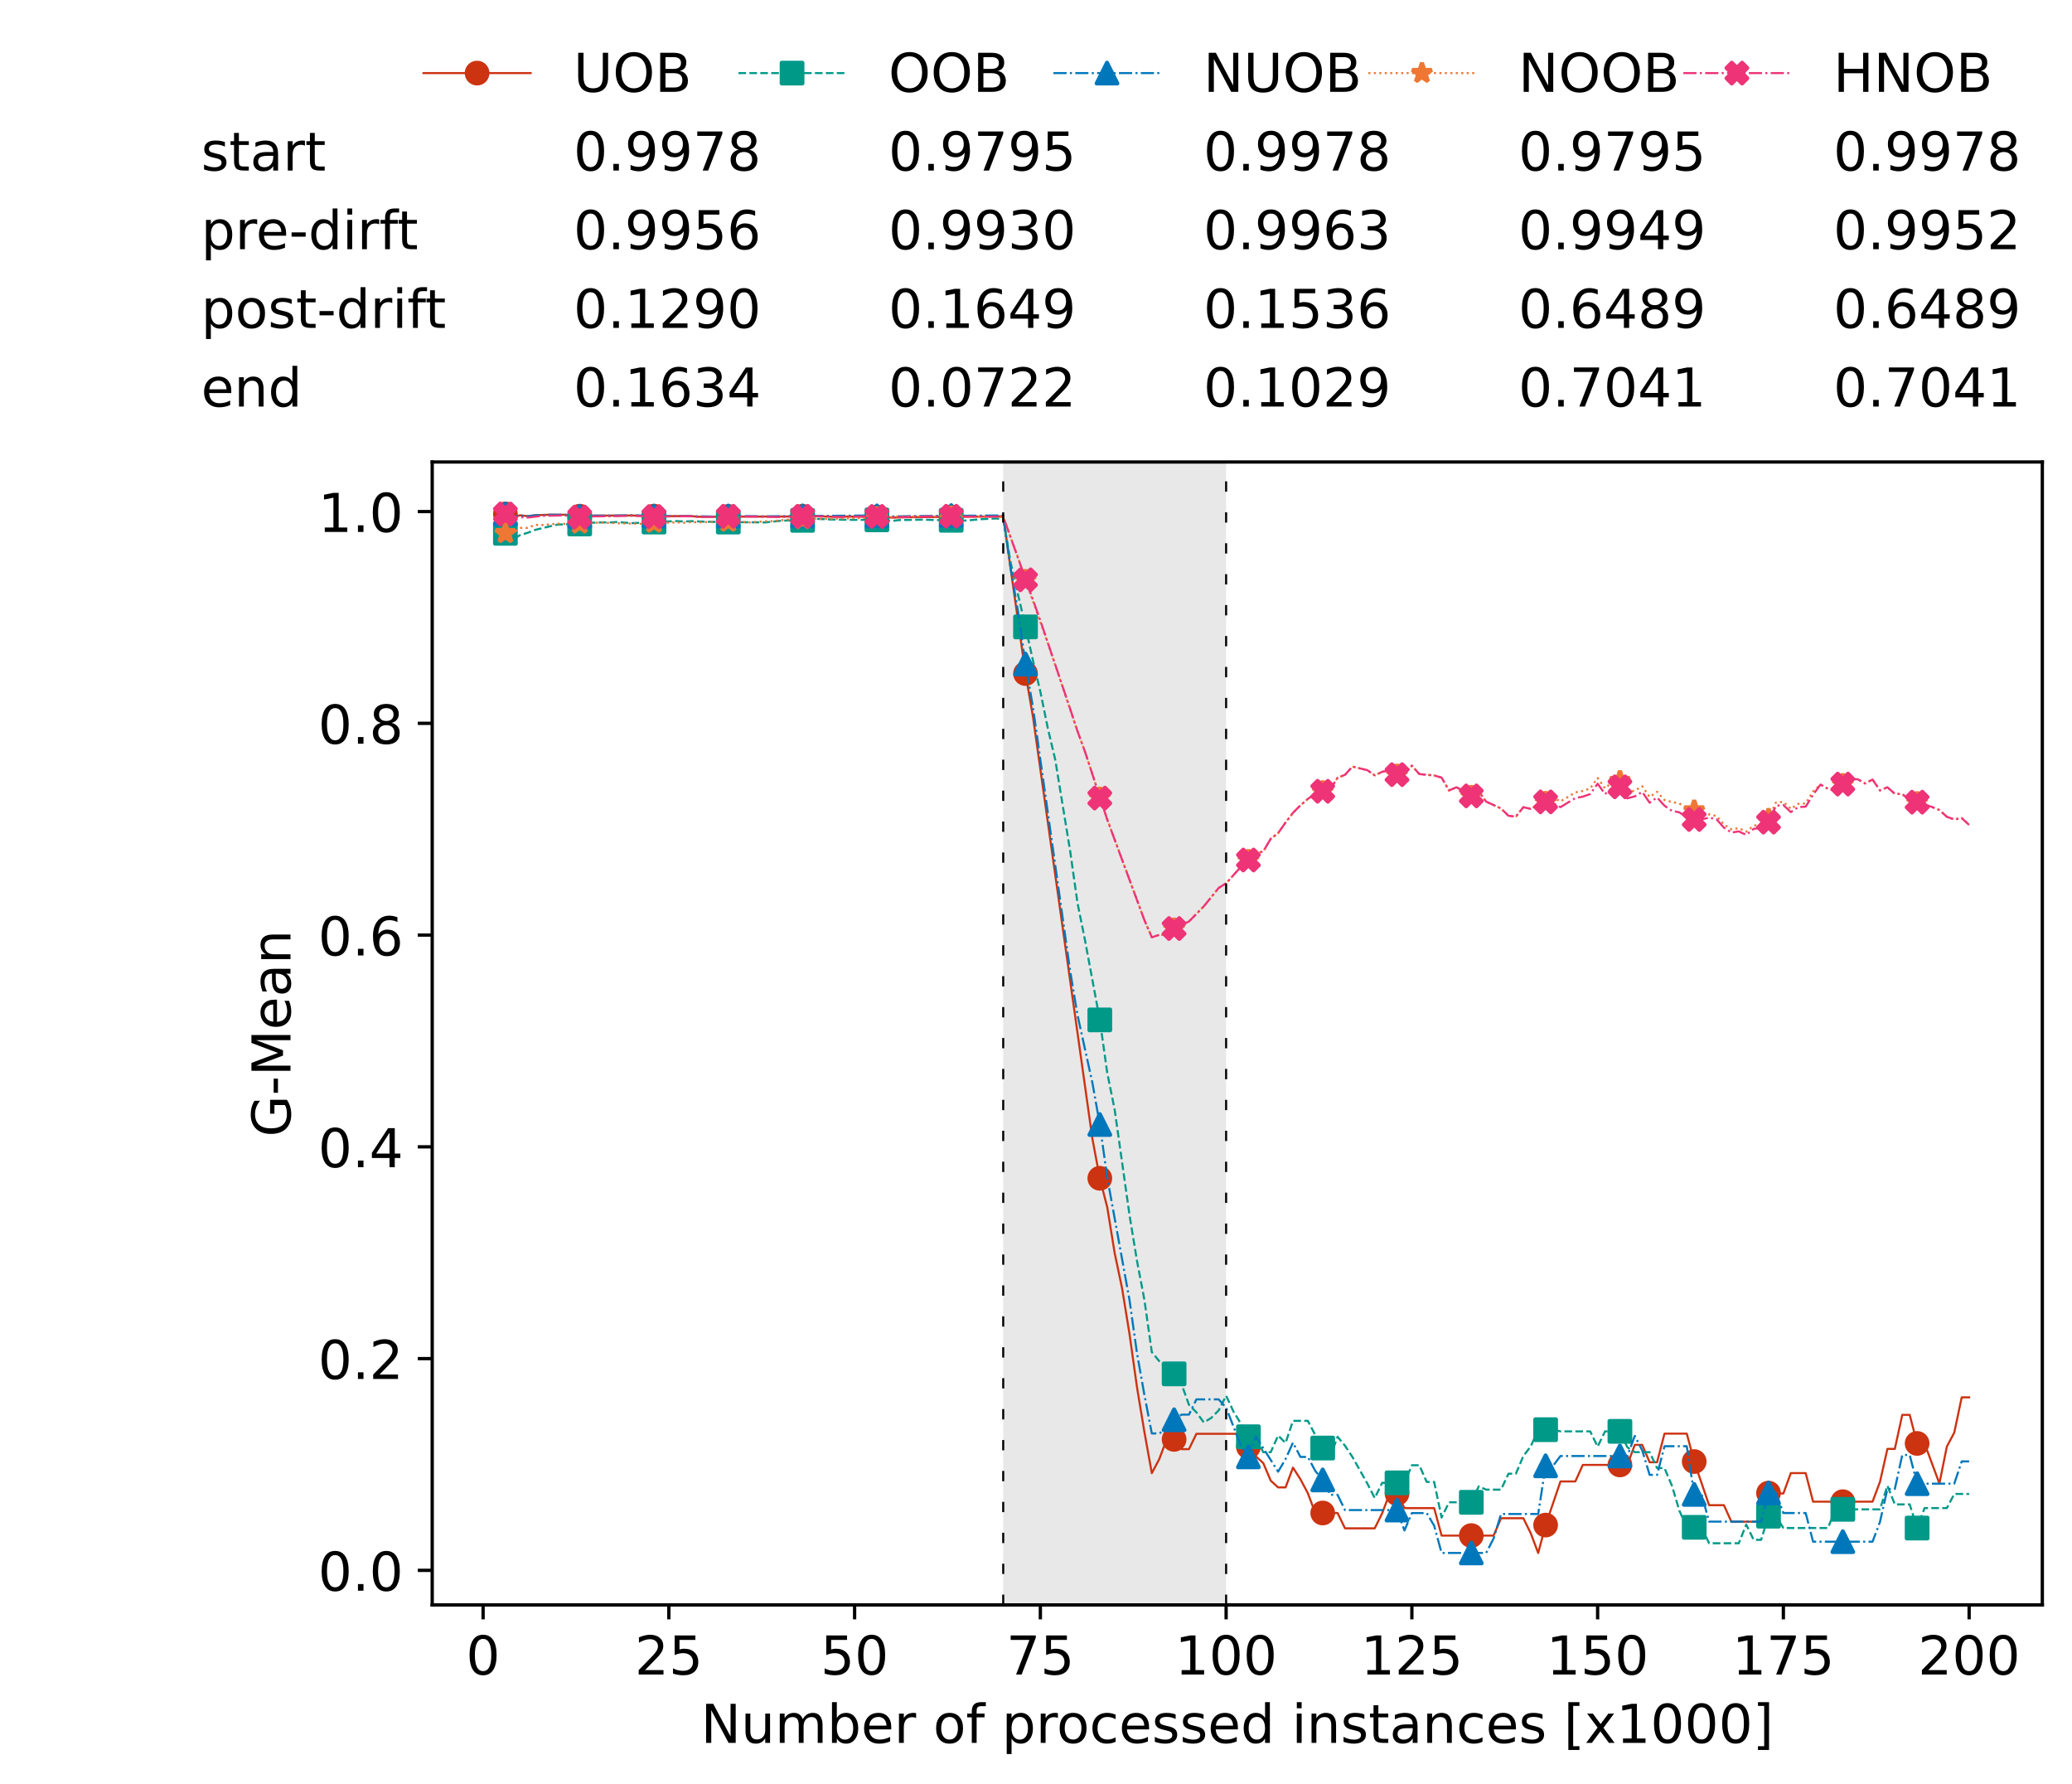 <?xml version="1.0" encoding="utf-8" standalone="no"?>
<!DOCTYPE svg PUBLIC "-//W3C//DTD SVG 1.1//EN"
  "http://www.w3.org/Graphics/SVG/1.1/DTD/svg11.dtd">
<!-- Created with matplotlib (https://matplotlib.org/) -->
<svg height="432.615pt" version="1.1" viewBox="0 0 502.65 432.615" width="502.65pt" xmlns="http://www.w3.org/2000/svg" xmlns:xlink="http://www.w3.org/1999/xlink">
 <defs>
  <style type="text/css">*{stroke-linecap:butt;stroke-linejoin:round;}</style>
 </defs>
 <g id="figure_1">
  <g id="patch_1">
   <path d="M 0 432.615 
L 502.65 432.615 
L 502.65 0 
L 0 0 
z
" style="fill:#ffffff;"/>
  </g>
  <g id="axes_1">
   <g id="patch_2">
    <path d="M 104.85 389.252 
L 495.45 389.252 
L 495.45 112.052 
L 104.85 112.052 
z
" style="fill:#ffffff;"/>
   </g>
   <g id="patch_3">
    <path clip-path="url(#p52c0565a46)" d="M 297.446 389.252 
L 297.446 112.052 
L 243.372 112.052 
L 243.372 389.252 
z
" style="fill:#d3d3d3;opacity:0.5;"/>
   </g>
   <g id="matplotlib.axis_1">
    <g id="xtick_1">
     <g id="line2d_1">
      <defs>
       <path d="M 0 0 
L 0 3.5 
" id="m039d3c636f" style="stroke:#000000;stroke-width:0.8;"/>
      </defs>
      <g>
       <use style="stroke:#000000;stroke-width:0.8;" x="117.197" xlink:href="#m039d3c636f" y="389.252"/>
      </g>
     </g>
     <g id="text_1">
      <!-- 0 -->
      <g transform="translate(113.061 406.13)scale(0.13 -0.13)">
       <defs>
        <path d="M 31.781 66.406 
Q 24.172 66.406 20.328 58.906 
Q 16.5 51.422 16.5 36.375 
Q 16.5 21.391 20.328 13.891 
Q 24.172 6.391 31.781 6.391 
Q 39.453 6.391 43.281 13.891 
Q 47.125 21.391 47.125 36.375 
Q 47.125 51.422 43.281 58.906 
Q 39.453 66.406 31.781 66.406 
z
M 31.781 74.219 
Q 44.047 74.219 50.516 64.516 
Q 56.984 54.828 56.984 36.375 
Q 56.984 17.969 50.516 8.266 
Q 44.047 -1.422 31.781 -1.422 
Q 19.531 -1.422 13.062 8.266 
Q 6.594 17.969 6.594 36.375 
Q 6.594 54.828 13.062 64.516 
Q 19.531 74.219 31.781 74.219 
z
" id="DejaVuSans-48"/>
       </defs>
       <use xlink:href="#DejaVuSans-48"/>
      </g>
     </g>
    </g>
    <g id="xtick_2">
     <g id="line2d_2">
      <g>
       <use style="stroke:#000000;stroke-width:0.8;" x="162.259" xlink:href="#m039d3c636f" y="389.252"/>
      </g>
     </g>
     <g id="text_2">
      <!-- 25 -->
      <g transform="translate(153.988 406.13)scale(0.13 -0.13)">
       <defs>
        <path d="M 19.188 8.297 
L 53.609 8.297 
L 53.609 0 
L 7.328 0 
L 7.328 8.297 
Q 12.938 14.109 22.625 23.891 
Q 32.328 33.688 34.812 36.531 
Q 39.547 41.844 41.422 45.531 
Q 43.312 49.219 43.312 52.781 
Q 43.312 58.594 39.234 62.25 
Q 35.156 65.922 28.609 65.922 
Q 23.969 65.922 18.812 64.312 
Q 13.672 62.703 7.812 59.422 
L 7.812 69.391 
Q 13.766 71.781 18.938 73 
Q 24.125 74.219 28.422 74.219 
Q 39.75 74.219 46.484 68.547 
Q 53.219 62.891 53.219 53.422 
Q 53.219 48.922 51.531 44.891 
Q 49.859 40.875 45.406 35.406 
Q 44.188 33.984 37.641 27.219 
Q 31.109 20.453 19.188 8.297 
z
" id="DejaVuSans-50"/>
        <path d="M 10.797 72.906 
L 49.516 72.906 
L 49.516 64.594 
L 19.828 64.594 
L 19.828 46.734 
Q 21.969 47.469 24.109 47.828 
Q 26.266 48.188 28.422 48.188 
Q 40.625 48.188 47.75 41.5 
Q 54.891 34.812 54.891 23.391 
Q 54.891 11.625 47.562 5.094 
Q 40.234 -1.422 26.906 -1.422 
Q 22.312 -1.422 17.547 -0.641 
Q 12.797 0.141 7.719 1.703 
L 7.719 11.625 
Q 12.109 9.234 16.797 8.062 
Q 21.484 6.891 26.703 6.891 
Q 35.156 6.891 40.078 11.328 
Q 45.016 15.766 45.016 23.391 
Q 45.016 31 40.078 35.438 
Q 35.156 39.891 26.703 39.891 
Q 22.75 39.891 18.812 39.016 
Q 14.891 38.141 10.797 36.281 
z
" id="DejaVuSans-53"/>
       </defs>
       <use xlink:href="#DejaVuSans-50"/>
       <use x="63.623" xlink:href="#DejaVuSans-53"/>
      </g>
     </g>
    </g>
    <g id="xtick_3">
     <g id="line2d_3">
      <g>
       <use style="stroke:#000000;stroke-width:0.8;" x="207.322" xlink:href="#m039d3c636f" y="389.252"/>
      </g>
     </g>
     <g id="text_3">
      <!-- 50 -->
      <g transform="translate(199.05 406.13)scale(0.13 -0.13)">
       <use xlink:href="#DejaVuSans-53"/>
       <use x="63.623" xlink:href="#DejaVuSans-48"/>
      </g>
     </g>
    </g>
    <g id="xtick_4">
     <g id="line2d_4">
      <g>
       <use style="stroke:#000000;stroke-width:0.8;" x="252.384" xlink:href="#m039d3c636f" y="389.252"/>
      </g>
     </g>
     <g id="text_4">
      <!-- 75 -->
      <g transform="translate(244.113 406.13)scale(0.13 -0.13)">
       <defs>
        <path d="M 8.203 72.906 
L 55.078 72.906 
L 55.078 68.703 
L 28.609 0 
L 18.312 0 
L 43.219 64.594 
L 8.203 64.594 
z
" id="DejaVuSans-55"/>
       </defs>
       <use xlink:href="#DejaVuSans-55"/>
       <use x="63.623" xlink:href="#DejaVuSans-53"/>
      </g>
     </g>
    </g>
    <g id="xtick_5">
     <g id="line2d_5">
      <g>
       <use style="stroke:#000000;stroke-width:0.8;" x="297.446" xlink:href="#m039d3c636f" y="389.252"/>
      </g>
     </g>
     <g id="text_5">
      <!-- 100 -->
      <g transform="translate(285.039 406.13)scale(0.13 -0.13)">
       <defs>
        <path d="M 12.406 8.297 
L 28.516 8.297 
L 28.516 63.922 
L 10.984 60.406 
L 10.984 69.391 
L 28.422 72.906 
L 38.281 72.906 
L 38.281 8.297 
L 54.391 8.297 
L 54.391 0 
L 12.406 0 
z
" id="DejaVuSans-49"/>
       </defs>
       <use xlink:href="#DejaVuSans-49"/>
       <use x="63.623" xlink:href="#DejaVuSans-48"/>
       <use x="127.246" xlink:href="#DejaVuSans-48"/>
      </g>
     </g>
    </g>
    <g id="xtick_6">
     <g id="line2d_6">
      <g>
       <use style="stroke:#000000;stroke-width:0.8;" x="342.509" xlink:href="#m039d3c636f" y="389.252"/>
      </g>
     </g>
     <g id="text_6">
      <!-- 125 -->
      <g transform="translate(330.102 406.13)scale(0.13 -0.13)">
       <use xlink:href="#DejaVuSans-49"/>
       <use x="63.623" xlink:href="#DejaVuSans-50"/>
       <use x="127.246" xlink:href="#DejaVuSans-53"/>
      </g>
     </g>
    </g>
    <g id="xtick_7">
     <g id="line2d_7">
      <g>
       <use style="stroke:#000000;stroke-width:0.8;" x="387.571" xlink:href="#m039d3c636f" y="389.252"/>
      </g>
     </g>
     <g id="text_7">
      <!-- 150 -->
      <g transform="translate(375.164 406.13)scale(0.13 -0.13)">
       <use xlink:href="#DejaVuSans-49"/>
       <use x="63.623" xlink:href="#DejaVuSans-53"/>
       <use x="127.246" xlink:href="#DejaVuSans-48"/>
      </g>
     </g>
    </g>
    <g id="xtick_8">
     <g id="line2d_8">
      <g>
       <use style="stroke:#000000;stroke-width:0.8;" x="432.633" xlink:href="#m039d3c636f" y="389.252"/>
      </g>
     </g>
     <g id="text_8">
      <!-- 175 -->
      <g transform="translate(420.226 406.13)scale(0.13 -0.13)">
       <use xlink:href="#DejaVuSans-49"/>
       <use x="63.623" xlink:href="#DejaVuSans-55"/>
       <use x="127.246" xlink:href="#DejaVuSans-53"/>
      </g>
     </g>
    </g>
    <g id="xtick_9">
     <g id="line2d_9">
      <g>
       <use style="stroke:#000000;stroke-width:0.8;" x="477.695" xlink:href="#m039d3c636f" y="389.252"/>
      </g>
     </g>
     <g id="text_9">
      <!-- 200 -->
      <g transform="translate(465.289 406.13)scale(0.13 -0.13)">
       <use xlink:href="#DejaVuSans-50"/>
       <use x="63.623" xlink:href="#DejaVuSans-48"/>
       <use x="127.246" xlink:href="#DejaVuSans-48"/>
      </g>
     </g>
    </g>
    <g id="text_10">
     <!-- Number of processed instances [x1000] -->
     <g transform="translate(170.025 422.711)scale(0.13 -0.13)">
      <defs>
       <path d="M 9.812 72.906 
L 23.094 72.906 
L 55.422 11.922 
L 55.422 72.906 
L 64.984 72.906 
L 64.984 0 
L 51.703 0 
L 19.391 60.984 
L 19.391 0 
L 9.812 0 
z
" id="DejaVuSans-78"/>
       <path d="M 8.5 21.578 
L 8.5 54.688 
L 17.484 54.688 
L 17.484 21.922 
Q 17.484 14.156 20.5 10.266 
Q 23.531 6.391 29.594 6.391 
Q 36.859 6.391 41.078 11.031 
Q 45.312 15.672 45.312 23.688 
L 45.312 54.688 
L 54.297 54.688 
L 54.297 0 
L 45.312 0 
L 45.312 8.406 
Q 42.047 3.422 37.719 1 
Q 33.406 -1.422 27.688 -1.422 
Q 18.266 -1.422 13.375 4.438 
Q 8.5 10.297 8.5 21.578 
z
M 31.109 56 
z
" id="DejaVuSans-117"/>
       <path d="M 52 44.188 
Q 55.375 50.25 60.062 53.125 
Q 64.75 56 71.094 56 
Q 79.641 56 84.281 50.016 
Q 88.922 44.047 88.922 33.016 
L 88.922 0 
L 79.891 0 
L 79.891 32.719 
Q 79.891 40.578 77.094 44.375 
Q 74.312 48.188 68.609 48.188 
Q 61.625 48.188 57.562 43.547 
Q 53.516 38.922 53.516 30.906 
L 53.516 0 
L 44.484 0 
L 44.484 32.719 
Q 44.484 40.625 41.703 44.406 
Q 38.922 48.188 33.109 48.188 
Q 26.219 48.188 22.156 43.531 
Q 18.109 38.875 18.109 30.906 
L 18.109 0 
L 9.078 0 
L 9.078 54.688 
L 18.109 54.688 
L 18.109 46.188 
Q 21.188 51.219 25.484 53.609 
Q 29.781 56 35.688 56 
Q 41.656 56 45.828 52.969 
Q 50 49.953 52 44.188 
z
" id="DejaVuSans-109"/>
       <path d="M 48.688 27.297 
Q 48.688 37.203 44.609 42.844 
Q 40.531 48.484 33.406 48.484 
Q 26.266 48.484 22.188 42.844 
Q 18.109 37.203 18.109 27.297 
Q 18.109 17.391 22.188 11.75 
Q 26.266 6.109 33.406 6.109 
Q 40.531 6.109 44.609 11.75 
Q 48.688 17.391 48.688 27.297 
z
M 18.109 46.391 
Q 20.953 51.266 25.266 53.625 
Q 29.594 56 35.594 56 
Q 45.562 56 51.781 48.094 
Q 58.016 40.188 58.016 27.297 
Q 58.016 14.406 51.781 6.484 
Q 45.562 -1.422 35.594 -1.422 
Q 29.594 -1.422 25.266 0.953 
Q 20.953 3.328 18.109 8.203 
L 18.109 0 
L 9.078 0 
L 9.078 75.984 
L 18.109 75.984 
z
" id="DejaVuSans-98"/>
       <path d="M 56.203 29.594 
L 56.203 25.203 
L 14.891 25.203 
Q 15.484 15.922 20.484 11.062 
Q 25.484 6.203 34.422 6.203 
Q 39.594 6.203 44.453 7.469 
Q 49.312 8.734 54.109 11.281 
L 54.109 2.781 
Q 49.266 0.734 44.188 -0.344 
Q 39.109 -1.422 33.891 -1.422 
Q 20.797 -1.422 13.156 6.188 
Q 5.516 13.812 5.516 26.812 
Q 5.516 40.234 12.766 48.109 
Q 20.016 56 32.328 56 
Q 43.359 56 49.781 48.891 
Q 56.203 41.797 56.203 29.594 
z
M 47.219 32.234 
Q 47.125 39.594 43.094 43.984 
Q 39.062 48.391 32.422 48.391 
Q 24.906 48.391 20.391 44.141 
Q 15.875 39.891 15.188 32.172 
z
" id="DejaVuSans-101"/>
       <path d="M 41.109 46.297 
Q 39.594 47.172 37.812 47.578 
Q 36.031 48 33.891 48 
Q 26.266 48 22.188 43.047 
Q 18.109 38.094 18.109 28.812 
L 18.109 0 
L 9.078 0 
L 9.078 54.688 
L 18.109 54.688 
L 18.109 46.188 
Q 20.953 51.172 25.484 53.578 
Q 30.031 56 36.531 56 
Q 37.453 56 38.578 55.875 
Q 39.703 55.766 41.062 55.516 
z
" id="DejaVuSans-114"/>
       <path id="DejaVuSans-32"/>
       <path d="M 30.609 48.391 
Q 23.391 48.391 19.188 42.75 
Q 14.984 37.109 14.984 27.297 
Q 14.984 17.484 19.156 11.844 
Q 23.344 6.203 30.609 6.203 
Q 37.797 6.203 41.984 11.859 
Q 46.188 17.531 46.188 27.297 
Q 46.188 37.016 41.984 42.703 
Q 37.797 48.391 30.609 48.391 
z
M 30.609 56 
Q 42.328 56 49.016 48.375 
Q 55.719 40.766 55.719 27.297 
Q 55.719 13.875 49.016 6.219 
Q 42.328 -1.422 30.609 -1.422 
Q 18.844 -1.422 12.172 6.219 
Q 5.516 13.875 5.516 27.297 
Q 5.516 40.766 12.172 48.375 
Q 18.844 56 30.609 56 
z
" id="DejaVuSans-111"/>
       <path d="M 37.109 75.984 
L 37.109 68.5 
L 28.516 68.5 
Q 23.688 68.5 21.797 66.547 
Q 19.922 64.594 19.922 59.516 
L 19.922 54.688 
L 34.719 54.688 
L 34.719 47.703 
L 19.922 47.703 
L 19.922 0 
L 10.891 0 
L 10.891 47.703 
L 2.297 47.703 
L 2.297 54.688 
L 10.891 54.688 
L 10.891 58.5 
Q 10.891 67.625 15.141 71.797 
Q 19.391 75.984 28.609 75.984 
z
" id="DejaVuSans-102"/>
       <path d="M 18.109 8.203 
L 18.109 -20.797 
L 9.078 -20.797 
L 9.078 54.688 
L 18.109 54.688 
L 18.109 46.391 
Q 20.953 51.266 25.266 53.625 
Q 29.594 56 35.594 56 
Q 45.562 56 51.781 48.094 
Q 58.016 40.188 58.016 27.297 
Q 58.016 14.406 51.781 6.484 
Q 45.562 -1.422 35.594 -1.422 
Q 29.594 -1.422 25.266 0.953 
Q 20.953 3.328 18.109 8.203 
z
M 48.688 27.297 
Q 48.688 37.203 44.609 42.844 
Q 40.531 48.484 33.406 48.484 
Q 26.266 48.484 22.188 42.844 
Q 18.109 37.203 18.109 27.297 
Q 18.109 17.391 22.188 11.75 
Q 26.266 6.109 33.406 6.109 
Q 40.531 6.109 44.609 11.75 
Q 48.688 17.391 48.688 27.297 
z
" id="DejaVuSans-112"/>
       <path d="M 48.781 52.594 
L 48.781 44.188 
Q 44.969 46.297 41.141 47.344 
Q 37.312 48.391 33.406 48.391 
Q 24.656 48.391 19.812 42.844 
Q 14.984 37.312 14.984 27.297 
Q 14.984 17.281 19.812 11.734 
Q 24.656 6.203 33.406 6.203 
Q 37.312 6.203 41.141 7.25 
Q 44.969 8.297 48.781 10.406 
L 48.781 2.094 
Q 45.016 0.344 40.984 -0.531 
Q 36.969 -1.422 32.422 -1.422 
Q 20.062 -1.422 12.781 6.344 
Q 5.516 14.109 5.516 27.297 
Q 5.516 40.672 12.859 48.328 
Q 20.219 56 33.016 56 
Q 37.156 56 41.109 55.141 
Q 45.062 54.297 48.781 52.594 
z
" id="DejaVuSans-99"/>
       <path d="M 44.281 53.078 
L 44.281 44.578 
Q 40.484 46.531 36.375 47.5 
Q 32.281 48.484 27.875 48.484 
Q 21.188 48.484 17.844 46.438 
Q 14.5 44.391 14.5 40.281 
Q 14.5 37.156 16.891 35.375 
Q 19.281 33.594 26.516 31.984 
L 29.594 31.297 
Q 39.156 29.25 43.188 25.516 
Q 47.219 21.781 47.219 15.094 
Q 47.219 7.469 41.188 3.016 
Q 35.156 -1.422 24.609 -1.422 
Q 20.219 -1.422 15.453 -0.562 
Q 10.688 0.297 5.422 2 
L 5.422 11.281 
Q 10.406 8.688 15.234 7.391 
Q 20.062 6.109 24.812 6.109 
Q 31.156 6.109 34.562 8.281 
Q 37.984 10.453 37.984 14.406 
Q 37.984 18.062 35.516 20.016 
Q 33.062 21.969 24.703 23.781 
L 21.578 24.516 
Q 13.234 26.266 9.516 29.906 
Q 5.812 33.547 5.812 39.891 
Q 5.812 47.609 11.281 51.797 
Q 16.75 56 26.812 56 
Q 31.781 56 36.172 55.266 
Q 40.578 54.547 44.281 53.078 
z
" id="DejaVuSans-115"/>
       <path d="M 45.406 46.391 
L 45.406 75.984 
L 54.391 75.984 
L 54.391 0 
L 45.406 0 
L 45.406 8.203 
Q 42.578 3.328 38.25 0.953 
Q 33.938 -1.422 27.875 -1.422 
Q 17.969 -1.422 11.734 6.484 
Q 5.516 14.406 5.516 27.297 
Q 5.516 40.188 11.734 48.094 
Q 17.969 56 27.875 56 
Q 33.938 56 38.25 53.625 
Q 42.578 51.266 45.406 46.391 
z
M 14.797 27.297 
Q 14.797 17.391 18.875 11.75 
Q 22.953 6.109 30.078 6.109 
Q 37.203 6.109 41.297 11.75 
Q 45.406 17.391 45.406 27.297 
Q 45.406 37.203 41.297 42.844 
Q 37.203 48.484 30.078 48.484 
Q 22.953 48.484 18.875 42.844 
Q 14.797 37.203 14.797 27.297 
z
" id="DejaVuSans-100"/>
       <path d="M 9.422 54.688 
L 18.406 54.688 
L 18.406 0 
L 9.422 0 
z
M 9.422 75.984 
L 18.406 75.984 
L 18.406 64.594 
L 9.422 64.594 
z
" id="DejaVuSans-105"/>
       <path d="M 54.891 33.016 
L 54.891 0 
L 45.906 0 
L 45.906 32.719 
Q 45.906 40.484 42.875 44.328 
Q 39.844 48.188 33.797 48.188 
Q 26.516 48.188 22.312 43.547 
Q 18.109 38.922 18.109 30.906 
L 18.109 0 
L 9.078 0 
L 9.078 54.688 
L 18.109 54.688 
L 18.109 46.188 
Q 21.344 51.125 25.703 53.562 
Q 30.078 56 35.797 56 
Q 45.219 56 50.047 50.172 
Q 54.891 44.344 54.891 33.016 
z
" id="DejaVuSans-110"/>
       <path d="M 18.312 70.219 
L 18.312 54.688 
L 36.812 54.688 
L 36.812 47.703 
L 18.312 47.703 
L 18.312 18.016 
Q 18.312 11.328 20.141 9.422 
Q 21.969 7.516 27.594 7.516 
L 36.812 7.516 
L 36.812 0 
L 27.594 0 
Q 17.188 0 13.234 3.875 
Q 9.281 7.766 9.281 18.016 
L 9.281 47.703 
L 2.688 47.703 
L 2.688 54.688 
L 9.281 54.688 
L 9.281 70.219 
z
" id="DejaVuSans-116"/>
       <path d="M 34.281 27.484 
Q 23.391 27.484 19.188 25 
Q 14.984 22.516 14.984 16.5 
Q 14.984 11.719 18.141 8.906 
Q 21.297 6.109 26.703 6.109 
Q 34.188 6.109 38.703 11.406 
Q 43.219 16.703 43.219 25.484 
L 43.219 27.484 
z
M 52.203 31.203 
L 52.203 0 
L 43.219 0 
L 43.219 8.297 
Q 40.141 3.328 35.547 0.953 
Q 30.953 -1.422 24.312 -1.422 
Q 15.922 -1.422 10.953 3.297 
Q 6 8.016 6 15.922 
Q 6 25.141 12.172 29.828 
Q 18.359 34.516 30.609 34.516 
L 43.219 34.516 
L 43.219 35.406 
Q 43.219 41.609 39.141 45 
Q 35.062 48.391 27.688 48.391 
Q 23 48.391 18.547 47.266 
Q 14.109 46.141 10.016 43.891 
L 10.016 52.203 
Q 14.938 54.109 19.578 55.047 
Q 24.219 56 28.609 56 
Q 40.484 56 46.344 49.844 
Q 52.203 43.703 52.203 31.203 
z
" id="DejaVuSans-97"/>
       <path d="M 8.594 75.984 
L 29.297 75.984 
L 29.297 69 
L 17.578 69 
L 17.578 -6.203 
L 29.297 -6.203 
L 29.297 -13.188 
L 8.594 -13.188 
z
" id="DejaVuSans-91"/>
       <path d="M 54.891 54.688 
L 35.109 28.078 
L 55.906 0 
L 45.312 0 
L 29.391 21.484 
L 13.484 0 
L 2.875 0 
L 24.125 28.609 
L 4.688 54.688 
L 15.281 54.688 
L 29.781 35.203 
L 44.281 54.688 
z
" id="DejaVuSans-120"/>
       <path d="M 30.422 75.984 
L 30.422 -13.188 
L 9.719 -13.188 
L 9.719 -6.203 
L 21.391 -6.203 
L 21.391 69 
L 9.719 69 
L 9.719 75.984 
z
" id="DejaVuSans-93"/>
      </defs>
      <use xlink:href="#DejaVuSans-78"/>
      <use x="74.805" xlink:href="#DejaVuSans-117"/>
      <use x="138.184" xlink:href="#DejaVuSans-109"/>
      <use x="235.596" xlink:href="#DejaVuSans-98"/>
      <use x="299.072" xlink:href="#DejaVuSans-101"/>
      <use x="360.596" xlink:href="#DejaVuSans-114"/>
      <use x="401.709" xlink:href="#DejaVuSans-32"/>
      <use x="433.496" xlink:href="#DejaVuSans-111"/>
      <use x="494.678" xlink:href="#DejaVuSans-102"/>
      <use x="529.883" xlink:href="#DejaVuSans-32"/>
      <use x="561.67" xlink:href="#DejaVuSans-112"/>
      <use x="625.146" xlink:href="#DejaVuSans-114"/>
      <use x="664.01" xlink:href="#DejaVuSans-111"/>
      <use x="725.191" xlink:href="#DejaVuSans-99"/>
      <use x="780.172" xlink:href="#DejaVuSans-101"/>
      <use x="841.695" xlink:href="#DejaVuSans-115"/>
      <use x="893.795" xlink:href="#DejaVuSans-115"/>
      <use x="945.895" xlink:href="#DejaVuSans-101"/>
      <use x="1007.418" xlink:href="#DejaVuSans-100"/>
      <use x="1070.895" xlink:href="#DejaVuSans-32"/>
      <use x="1102.682" xlink:href="#DejaVuSans-105"/>
      <use x="1130.465" xlink:href="#DejaVuSans-110"/>
      <use x="1193.844" xlink:href="#DejaVuSans-115"/>
      <use x="1245.943" xlink:href="#DejaVuSans-116"/>
      <use x="1285.152" xlink:href="#DejaVuSans-97"/>
      <use x="1346.432" xlink:href="#DejaVuSans-110"/>
      <use x="1409.811" xlink:href="#DejaVuSans-99"/>
      <use x="1464.791" xlink:href="#DejaVuSans-101"/>
      <use x="1526.314" xlink:href="#DejaVuSans-115"/>
      <use x="1578.414" xlink:href="#DejaVuSans-32"/>
      <use x="1610.201" xlink:href="#DejaVuSans-91"/>
      <use x="1649.215" xlink:href="#DejaVuSans-120"/>
      <use x="1708.395" xlink:href="#DejaVuSans-49"/>
      <use x="1772.018" xlink:href="#DejaVuSans-48"/>
      <use x="1835.641" xlink:href="#DejaVuSans-48"/>
      <use x="1899.264" xlink:href="#DejaVuSans-48"/>
      <use x="1962.887" xlink:href="#DejaVuSans-93"/>
     </g>
    </g>
   </g>
   <g id="matplotlib.axis_2">
    <g id="ytick_1">
     <g id="line2d_10">
      <defs>
       <path d="M 0 0 
L -3.5 0 
" id="me2827ad7a9" style="stroke:#000000;stroke-width:0.8;"/>
      </defs>
      <g>
       <use style="stroke:#000000;stroke-width:0.8;" x="104.85" xlink:href="#me2827ad7a9" y="380.864"/>
      </g>
     </g>
     <g id="text_11">
      <!-- 0.0 -->
      <g transform="translate(77.176 385.803)scale(0.13 -0.13)">
       <defs>
        <path d="M 10.688 12.406 
L 21 12.406 
L 21 0 
L 10.688 0 
z
" id="DejaVuSans-46"/>
       </defs>
       <use xlink:href="#DejaVuSans-48"/>
       <use x="63.623" xlink:href="#DejaVuSans-46"/>
       <use x="95.41" xlink:href="#DejaVuSans-48"/>
      </g>
     </g>
    </g>
    <g id="ytick_2">
     <g id="line2d_11">
      <g>
       <use style="stroke:#000000;stroke-width:0.8;" x="104.85" xlink:href="#me2827ad7a9" y="329.507"/>
      </g>
     </g>
     <g id="text_12">
      <!-- 0.2 -->
      <g transform="translate(77.176 334.446)scale(0.13 -0.13)">
       <use xlink:href="#DejaVuSans-48"/>
       <use x="63.623" xlink:href="#DejaVuSans-46"/>
       <use x="95.41" xlink:href="#DejaVuSans-50"/>
      </g>
     </g>
    </g>
    <g id="ytick_3">
     <g id="line2d_12">
      <g>
       <use style="stroke:#000000;stroke-width:0.8;" x="104.85" xlink:href="#me2827ad7a9" y="278.149"/>
      </g>
     </g>
     <g id="text_13">
      <!-- 0.4 -->
      <g transform="translate(77.176 283.088)scale(0.13 -0.13)">
       <defs>
        <path d="M 37.797 64.312 
L 12.891 25.391 
L 37.797 25.391 
z
M 35.203 72.906 
L 47.609 72.906 
L 47.609 25.391 
L 58.016 25.391 
L 58.016 17.188 
L 47.609 17.188 
L 47.609 0 
L 37.797 0 
L 37.797 17.188 
L 4.891 17.188 
L 4.891 26.703 
z
" id="DejaVuSans-52"/>
       </defs>
       <use xlink:href="#DejaVuSans-48"/>
       <use x="63.623" xlink:href="#DejaVuSans-46"/>
       <use x="95.41" xlink:href="#DejaVuSans-52"/>
      </g>
     </g>
    </g>
    <g id="ytick_4">
     <g id="line2d_13">
      <g>
       <use style="stroke:#000000;stroke-width:0.8;" x="104.85" xlink:href="#me2827ad7a9" y="226.791"/>
      </g>
     </g>
     <g id="text_14">
      <!-- 0.6 -->
      <g transform="translate(77.176 231.73)scale(0.13 -0.13)">
       <defs>
        <path d="M 33.016 40.375 
Q 26.375 40.375 22.484 35.828 
Q 18.609 31.297 18.609 23.391 
Q 18.609 15.531 22.484 10.953 
Q 26.375 6.391 33.016 6.391 
Q 39.656 6.391 43.531 10.953 
Q 47.406 15.531 47.406 23.391 
Q 47.406 31.297 43.531 35.828 
Q 39.656 40.375 33.016 40.375 
z
M 52.594 71.297 
L 52.594 62.312 
Q 48.875 64.062 45.094 64.984 
Q 41.312 65.922 37.594 65.922 
Q 27.828 65.922 22.672 59.328 
Q 17.531 52.734 16.797 39.406 
Q 19.672 43.656 24.016 45.922 
Q 28.375 48.188 33.594 48.188 
Q 44.578 48.188 50.953 41.516 
Q 57.328 34.859 57.328 23.391 
Q 57.328 12.156 50.688 5.359 
Q 44.047 -1.422 33.016 -1.422 
Q 20.359 -1.422 13.672 8.266 
Q 6.984 17.969 6.984 36.375 
Q 6.984 53.656 15.188 63.938 
Q 23.391 74.219 37.203 74.219 
Q 40.922 74.219 44.703 73.484 
Q 48.484 72.75 52.594 71.297 
z
" id="DejaVuSans-54"/>
       </defs>
       <use xlink:href="#DejaVuSans-48"/>
       <use x="63.623" xlink:href="#DejaVuSans-46"/>
       <use x="95.41" xlink:href="#DejaVuSans-54"/>
      </g>
     </g>
    </g>
    <g id="ytick_5">
     <g id="line2d_14">
      <g>
       <use style="stroke:#000000;stroke-width:0.8;" x="104.85" xlink:href="#me2827ad7a9" y="175.434"/>
      </g>
     </g>
     <g id="text_15">
      <!-- 0.8 -->
      <g transform="translate(77.176 180.373)scale(0.13 -0.13)">
       <defs>
        <path d="M 31.781 34.625 
Q 24.75 34.625 20.719 30.859 
Q 16.703 27.094 16.703 20.516 
Q 16.703 13.922 20.719 10.156 
Q 24.75 6.391 31.781 6.391 
Q 38.812 6.391 42.859 10.172 
Q 46.922 13.969 46.922 20.516 
Q 46.922 27.094 42.891 30.859 
Q 38.875 34.625 31.781 34.625 
z
M 21.922 38.812 
Q 15.578 40.375 12.031 44.719 
Q 8.5 49.078 8.5 55.328 
Q 8.5 64.062 14.719 69.141 
Q 20.953 74.219 31.781 74.219 
Q 42.672 74.219 48.875 69.141 
Q 55.078 64.062 55.078 55.328 
Q 55.078 49.078 51.531 44.719 
Q 48 40.375 41.703 38.812 
Q 48.828 37.156 52.797 32.312 
Q 56.781 27.484 56.781 20.516 
Q 56.781 9.906 50.312 4.234 
Q 43.844 -1.422 31.781 -1.422 
Q 19.734 -1.422 13.25 4.234 
Q 6.781 9.906 6.781 20.516 
Q 6.781 27.484 10.781 32.312 
Q 14.797 37.156 21.922 38.812 
z
M 18.312 54.391 
Q 18.312 48.734 21.844 45.562 
Q 25.391 42.391 31.781 42.391 
Q 38.141 42.391 41.719 45.562 
Q 45.312 48.734 45.312 54.391 
Q 45.312 60.062 41.719 63.234 
Q 38.141 66.406 31.781 66.406 
Q 25.391 66.406 21.844 63.234 
Q 18.312 60.062 18.312 54.391 
z
" id="DejaVuSans-56"/>
       </defs>
       <use xlink:href="#DejaVuSans-48"/>
       <use x="63.623" xlink:href="#DejaVuSans-46"/>
       <use x="95.41" xlink:href="#DejaVuSans-56"/>
      </g>
     </g>
    </g>
    <g id="ytick_6">
     <g id="line2d_15">
      <g>
       <use style="stroke:#000000;stroke-width:0.8;" x="104.85" xlink:href="#me2827ad7a9" y="124.076"/>
      </g>
     </g>
     <g id="text_16">
      <!-- 1.0 -->
      <g transform="translate(77.176 129.015)scale(0.13 -0.13)">
       <use xlink:href="#DejaVuSans-49"/>
       <use x="63.623" xlink:href="#DejaVuSans-46"/>
       <use x="95.41" xlink:href="#DejaVuSans-48"/>
      </g>
     </g>
    </g>
    <g id="text_17">
     <!-- G-Mean -->
     <g transform="translate(70.472 275.744)rotate(-90)scale(0.13 -0.13)">
      <defs>
       <path d="M 59.516 10.406 
L 59.516 29.984 
L 43.406 29.984 
L 43.406 38.094 
L 69.281 38.094 
L 69.281 6.781 
Q 63.578 2.734 56.688 0.656 
Q 49.812 -1.422 42 -1.422 
Q 24.906 -1.422 15.25 8.562 
Q 5.609 18.562 5.609 36.375 
Q 5.609 54.25 15.25 64.234 
Q 24.906 74.219 42 74.219 
Q 49.125 74.219 55.547 72.453 
Q 61.969 70.703 67.391 67.281 
L 67.391 56.781 
Q 61.922 61.422 55.766 63.766 
Q 49.609 66.109 42.828 66.109 
Q 29.438 66.109 22.719 58.641 
Q 16.016 51.172 16.016 36.375 
Q 16.016 21.625 22.719 14.156 
Q 29.438 6.688 42.828 6.688 
Q 48.047 6.688 52.141 7.594 
Q 56.25 8.5 59.516 10.406 
z
" id="DejaVuSans-71"/>
       <path d="M 4.891 31.391 
L 31.203 31.391 
L 31.203 23.391 
L 4.891 23.391 
z
" id="DejaVuSans-45"/>
       <path d="M 9.812 72.906 
L 24.516 72.906 
L 43.109 23.297 
L 61.812 72.906 
L 76.516 72.906 
L 76.516 0 
L 66.891 0 
L 66.891 64.016 
L 48.094 14.016 
L 38.188 14.016 
L 19.391 64.016 
L 19.391 0 
L 9.812 0 
z
" id="DejaVuSans-77"/>
      </defs>
      <use xlink:href="#DejaVuSans-71"/>
      <use x="77.49" xlink:href="#DejaVuSans-45"/>
      <use x="113.574" xlink:href="#DejaVuSans-77"/>
      <use x="199.854" xlink:href="#DejaVuSans-101"/>
      <use x="261.377" xlink:href="#DejaVuSans-97"/>
      <use x="322.656" xlink:href="#DejaVuSans-110"/>
     </g>
    </g>
   </g>
   <g id="line2d_16"/>
   <g id="line2d_17"/>
   <g id="line2d_18"/>
   <g id="line2d_19"/>
   <g id="line2d_20"/>
   <g id="line2d_21">
    <path clip-path="url(#p52c0565a46)" d="M 122.605 124.652 
L 124.407 125.358 
L 126.21 124.979 
L 128.012 125.187 
L 129.815 124.965 
L 133.419 124.832 
L 137.024 124.838 
L 140.629 125.2 
L 144.234 125.049 
L 147.839 125.048 
L 153.247 125.026 
L 158.654 125.187 
L 167.667 125.175 
L 169.469 125.332 
L 180.284 125.296 
L 191.099 125.271 
L 192.902 125.154 
L 194.704 125.219 
L 196.507 125.165 
L 203.717 125.375 
L 205.519 125.261 
L 214.532 125.392 
L 216.334 125.546 
L 219.939 125.457 
L 230.754 125.363 
L 243.372 125.214 
L 248.779 163.356 
L 250.581 173.793 
L 261.396 250.517 
L 265.001 276.153 
L 266.804 285.774 
L 268.606 292.79 
L 270.409 303.904 
L 272.211 312.485 
L 274.014 323.572 
L 275.816 336.397 
L 277.619 347.285 
L 279.421 357.29 
L 281.224 353.898 
L 283.026 349.1 
L 284.829 349.1 
L 286.631 351.467 
L 288.434 351.467 
L 290.236 347.749 
L 301.051 347.749 
L 302.854 350.907 
L 304.656 353.204 
L 306.459 354.853 
L 308.261 359.097 
L 310.064 360.748 
L 311.866 360.748 
L 313.669 355.945 
L 315.471 358.765 
L 317.274 362.158 
L 319.076 366.955 
L 324.484 366.955 
L 326.286 370.673 
L 333.496 370.673 
L 335.299 367.027 
L 337.101 362.241 
L 338.904 362.241 
L 340.706 365.767 
L 347.916 365.767 
L 349.719 372.432 
L 362.336 372.432 
L 364.138 368.22 
L 369.546 368.22 
L 371.348 371.865 
L 373.151 376.652 
L 374.953 369.883 
L 378.558 359.301 
L 382.163 359.301 
L 383.966 355.296 
L 394.781 355.296 
L 396.583 350.431 
L 398.386 350.431 
L 400.188 354.644 
L 401.991 354.644 
L 403.793 347.708 
L 409.201 347.708 
L 411.003 354.477 
L 414.608 365.059 
L 418.213 365.059 
L 420.016 369.063 
L 427.226 369.063 
L 429.028 362.131 
L 432.633 362.222 
L 434.436 357.273 
L 438.041 357.273 
L 439.843 364.209 
L 454.263 364.209 
L 456.066 359.416 
L 457.868 351.414 
L 459.671 351.414 
L 461.473 343.146 
L 463.276 343.146 
L 465.078 350.078 
L 466.881 350.078 
L 470.485 359.8 
L 472.288 350.846 
L 474.09 347.453 
L 475.893 338.906 
L 477.695 338.906 
L 477.695 338.906 
" style="fill:none;stroke:#cc3311;stroke-linecap:square;stroke-width:0.5;"/>
    <defs>
     <path d="M 0 2.5 
C 0.663 2.5 1.299 2.237 1.768 1.768 
C 2.237 1.299 2.5 0.663 2.5 0 
C 2.5 -0.663 2.237 -1.299 1.768 -1.768 
C 1.299 -2.237 0.663 -2.5 0 -2.5 
C -0.663 -2.5 -1.299 -2.237 -1.768 -1.768 
C -2.237 -1.299 -2.5 -0.663 -2.5 0 
C -2.5 0.663 -2.237 1.299 -1.768 1.768 
C -1.299 2.237 -0.663 2.5 0 2.5 
z
" id="m033b389752" style="stroke:#cc3311;"/>
    </defs>
    <g clip-path="url(#p52c0565a46)">
     <use style="fill:#cc3311;stroke:#cc3311;" x="122.605" xlink:href="#m033b389752" y="124.652"/>
     <use style="fill:#cc3311;stroke:#cc3311;" x="140.629" xlink:href="#m033b389752" y="125.2"/>
     <use style="fill:#cc3311;stroke:#cc3311;" x="158.654" xlink:href="#m033b389752" y="125.187"/>
     <use style="fill:#cc3311;stroke:#cc3311;" x="176.679" xlink:href="#m033b389752" y="125.253"/>
     <use style="fill:#cc3311;stroke:#cc3311;" x="194.704" xlink:href="#m033b389752" y="125.219"/>
     <use style="fill:#cc3311;stroke:#cc3311;" x="212.729" xlink:href="#m033b389752" y="125.399"/>
     <use style="fill:#cc3311;stroke:#cc3311;" x="230.754" xlink:href="#m033b389752" y="125.363"/>
     <use style="fill:#cc3311;stroke:#cc3311;" x="248.779" xlink:href="#m033b389752" y="163.356"/>
     <use style="fill:#cc3311;stroke:#cc3311;" x="266.804" xlink:href="#m033b389752" y="285.774"/>
     <use style="fill:#cc3311;stroke:#cc3311;" x="284.829" xlink:href="#m033b389752" y="349.1"/>
     <use style="fill:#cc3311;stroke:#cc3311;" x="302.854" xlink:href="#m033b389752" y="350.907"/>
     <use style="fill:#cc3311;stroke:#cc3311;" x="320.879" xlink:href="#m033b389752" y="366.955"/>
     <use style="fill:#cc3311;stroke:#cc3311;" x="338.904" xlink:href="#m033b389752" y="362.241"/>
     <use style="fill:#cc3311;stroke:#cc3311;" x="356.928" xlink:href="#m033b389752" y="372.432"/>
     <use style="fill:#cc3311;stroke:#cc3311;" x="374.953" xlink:href="#m033b389752" y="369.883"/>
     <use style="fill:#cc3311;stroke:#cc3311;" x="392.978" xlink:href="#m033b389752" y="355.296"/>
     <use style="fill:#cc3311;stroke:#cc3311;" x="411.003" xlink:href="#m033b389752" y="354.477"/>
     <use style="fill:#cc3311;stroke:#cc3311;" x="429.028" xlink:href="#m033b389752" y="362.131"/>
     <use style="fill:#cc3311;stroke:#cc3311;" x="447.053" xlink:href="#m033b389752" y="364.209"/>
     <use style="fill:#cc3311;stroke:#cc3311;" x="465.078" xlink:href="#m033b389752" y="350.078"/>
    </g>
   </g>
   <g id="line2d_22"/>
   <g id="line2d_23"/>
   <g id="line2d_24"/>
   <g id="line2d_25"/>
   <g id="line2d_26">
    <path clip-path="url(#p52c0565a46)" d="M 122.605 129.345 
L 124.407 130.822 
L 126.21 129.771 
L 128.012 129.22 
L 129.815 128.512 
L 135.222 127.227 
L 138.827 127.117 
L 140.629 127.079 
L 142.432 126.84 
L 146.037 126.682 
L 147.839 126.726 
L 149.642 126.605 
L 153.247 126.881 
L 158.654 126.62 
L 162.259 126.459 
L 164.062 126.387 
L 165.864 126.476 
L 167.667 126.403 
L 171.272 126.529 
L 176.679 126.62 
L 185.692 126.703 
L 189.297 126.315 
L 196.507 125.98 
L 198.309 125.844 
L 201.914 126.006 
L 207.322 126.086 
L 212.729 126.085 
L 214.532 126.142 
L 216.334 126.356 
L 218.137 126.138 
L 221.742 126.079 
L 223.544 126.038 
L 228.952 126.172 
L 234.359 126.254 
L 237.964 125.922 
L 241.569 125.75 
L 243.372 125.872 
L 245.174 136.451 
L 248.779 152.041 
L 250.581 160.167 
L 252.384 167.76 
L 254.186 176.605 
L 255.989 184.24 
L 259.594 206.304 
L 261.396 219.03 
L 263.199 227.977 
L 266.804 247.364 
L 268.606 260.204 
L 270.409 269.147 
L 274.014 294.724 
L 275.816 305.75 
L 277.619 315.241 
L 279.421 327.936 
L 281.224 330.122 
L 283.026 331.783 
L 284.829 333.206 
L 286.631 335.701 
L 288.434 340.72 
L 290.236 342.528 
L 292.039 344.991 
L 293.841 343.894 
L 295.644 342.061 
L 297.446 338.515 
L 299.249 342.387 
L 301.051 345.302 
L 302.854 348.465 
L 304.656 348.465 
L 306.459 352.215 
L 308.261 352.215 
L 310.064 348.165 
L 311.866 349.971 
L 313.669 344.604 
L 317.274 344.604 
L 319.076 348.055 
L 320.879 351.201 
L 322.681 353.325 
L 324.484 348.477 
L 326.286 350.643 
L 328.089 353.369 
L 331.694 359.785 
L 333.496 363.332 
L 335.299 359.642 
L 340.706 359.642 
L 342.509 355.373 
L 344.311 355.373 
L 346.114 359.423 
L 347.916 359.423 
L 349.719 368.058 
L 351.521 364.357 
L 356.928 364.357 
L 358.731 360.494 
L 360.533 361.29 
L 364.138 361.29 
L 365.941 357.422 
L 367.743 357.422 
L 369.546 353.153 
L 371.348 350.802 
L 373.151 346.75 
L 376.756 346.75 
L 378.558 347.152 
L 385.768 347.152 
L 387.571 350.853 
L 389.373 347.152 
L 392.978 347.152 
L 394.781 351.015 
L 396.583 352.198 
L 400.188 352.198 
L 401.991 356.065 
L 403.793 356.065 
L 405.596 360.334 
L 407.398 366.375 
L 409.201 370.427 
L 412.806 370.427 
L 414.608 374.294 
L 421.818 374.294 
L 423.621 369.761 
L 425.423 373.462 
L 427.226 373.462 
L 429.028 367.723 
L 430.831 367.723 
L 432.633 370.593 
L 443.448 370.593 
L 445.251 366.067 
L 456.066 366.067 
L 457.868 360.336 
L 459.671 364.869 
L 463.276 364.869 
L 465.078 370.608 
L 466.881 365.76 
L 472.288 365.76 
L 474.09 362.334 
L 477.695 362.334 
L 477.695 362.334 
" style="fill:none;stroke:#009988;stroke-dasharray:1.85,0.8;stroke-dashoffset:0;stroke-width:0.5;"/>
    <defs>
     <path d="M -2.5 2.5 
L 2.5 2.5 
L 2.5 -2.5 
L -2.5 -2.5 
z
" id="m53beec663a" style="stroke:#009988;stroke-linejoin:miter;"/>
    </defs>
    <g clip-path="url(#p52c0565a46)">
     <use style="fill:#009988;stroke:#009988;stroke-linejoin:miter;" x="122.605" xlink:href="#m53beec663a" y="129.345"/>
     <use style="fill:#009988;stroke:#009988;stroke-linejoin:miter;" x="140.629" xlink:href="#m53beec663a" y="127.079"/>
     <use style="fill:#009988;stroke:#009988;stroke-linejoin:miter;" x="158.654" xlink:href="#m53beec663a" y="126.62"/>
     <use style="fill:#009988;stroke:#009988;stroke-linejoin:miter;" x="176.679" xlink:href="#m53beec663a" y="126.62"/>
     <use style="fill:#009988;stroke:#009988;stroke-linejoin:miter;" x="194.704" xlink:href="#m53beec663a" y="126.2"/>
     <use style="fill:#009988;stroke:#009988;stroke-linejoin:miter;" x="212.729" xlink:href="#m53beec663a" y="126.085"/>
     <use style="fill:#009988;stroke:#009988;stroke-linejoin:miter;" x="230.754" xlink:href="#m53beec663a" y="126.182"/>
     <use style="fill:#009988;stroke:#009988;stroke-linejoin:miter;" x="248.779" xlink:href="#m53beec663a" y="152.041"/>
     <use style="fill:#009988;stroke:#009988;stroke-linejoin:miter;" x="266.804" xlink:href="#m53beec663a" y="247.364"/>
     <use style="fill:#009988;stroke:#009988;stroke-linejoin:miter;" x="284.829" xlink:href="#m53beec663a" y="333.206"/>
     <use style="fill:#009988;stroke:#009988;stroke-linejoin:miter;" x="302.854" xlink:href="#m53beec663a" y="348.465"/>
     <use style="fill:#009988;stroke:#009988;stroke-linejoin:miter;" x="320.879" xlink:href="#m53beec663a" y="351.201"/>
     <use style="fill:#009988;stroke:#009988;stroke-linejoin:miter;" x="338.904" xlink:href="#m53beec663a" y="359.642"/>
     <use style="fill:#009988;stroke:#009988;stroke-linejoin:miter;" x="356.928" xlink:href="#m53beec663a" y="364.357"/>
     <use style="fill:#009988;stroke:#009988;stroke-linejoin:miter;" x="374.953" xlink:href="#m53beec663a" y="346.75"/>
     <use style="fill:#009988;stroke:#009988;stroke-linejoin:miter;" x="392.978" xlink:href="#m53beec663a" y="347.152"/>
     <use style="fill:#009988;stroke:#009988;stroke-linejoin:miter;" x="411.003" xlink:href="#m53beec663a" y="370.427"/>
     <use style="fill:#009988;stroke:#009988;stroke-linejoin:miter;" x="429.028" xlink:href="#m53beec663a" y="367.723"/>
     <use style="fill:#009988;stroke:#009988;stroke-linejoin:miter;" x="447.053" xlink:href="#m53beec663a" y="366.067"/>
     <use style="fill:#009988;stroke:#009988;stroke-linejoin:miter;" x="465.078" xlink:href="#m53beec663a" y="370.608"/>
    </g>
   </g>
   <g id="line2d_27"/>
   <g id="line2d_28"/>
   <g id="line2d_29"/>
   <g id="line2d_30"/>
   <g id="line2d_31">
    <path clip-path="url(#p52c0565a46)" d="M 122.605 124.652 
L 124.407 125.358 
L 126.21 125.027 
L 128.012 125.223 
L 129.815 124.993 
L 133.419 124.852 
L 137.024 124.854 
L 140.629 125.213 
L 144.234 125.06 
L 147.839 125.058 
L 153.247 124.974 
L 160.457 125.158 
L 171.272 125.239 
L 173.074 125.292 
L 176.679 125.135 
L 185.692 125.234 
L 205.519 125.068 
L 209.124 125.036 
L 214.532 125.111 
L 216.334 125.266 
L 221.742 125.17 
L 227.149 125.127 
L 243.372 125.017 
L 245.174 137.827 
L 246.976 148.366 
L 248.779 161.048 
L 250.581 171.48 
L 259.594 235.395 
L 261.396 246.201 
L 265.001 262.605 
L 266.804 272.737 
L 268.606 285.569 
L 274.014 315.324 
L 275.816 328.142 
L 277.619 338.302 
L 279.421 347.658 
L 281.224 347.658 
L 283.026 346.527 
L 284.829 344.346 
L 286.631 343.094 
L 288.434 343.094 
L 290.236 339.398 
L 295.644 339.398 
L 297.446 341.417 
L 301.051 350.649 
L 302.854 353.342 
L 304.656 348.391 
L 310.064 356.933 
L 311.866 353.87 
L 313.669 349.893 
L 315.471 353.355 
L 317.274 353.355 
L 319.076 356.751 
L 320.879 358.931 
L 322.681 362.548 
L 324.484 362.548 
L 326.286 366.244 
L 338.904 366.244 
L 340.706 371.195 
L 342.509 366.972 
L 346.114 366.972 
L 347.916 370.035 
L 349.719 376.641 
L 360.533 376.641 
L 362.336 373.138 
L 364.138 367.2 
L 373.151 367.2 
L 374.953 355.512 
L 376.756 355.512 
L 378.558 353.132 
L 394.781 353.132 
L 396.583 348.262 
L 398.386 351.765 
L 400.188 357.704 
L 401.991 357.704 
L 403.793 350.757 
L 409.201 350.757 
L 411.003 362.445 
L 412.806 362.445 
L 414.608 369.047 
L 427.226 369.047 
L 429.028 362.09 
L 430.831 362.09 
L 432.633 366.96 
L 438.041 366.96 
L 439.843 373.907 
L 454.263 373.907 
L 456.066 369.108 
L 457.868 361.119 
L 459.671 361.119 
L 461.473 352.885 
L 463.276 352.885 
L 465.078 359.842 
L 474.09 359.842 
L 475.893 354.443 
L 477.695 354.443 
L 477.695 354.443 
" style="fill:none;stroke:#0077bb;stroke-dasharray:3.2,0.8,0.5,0.8;stroke-dashoffset:0;stroke-width:0.5;"/>
    <defs>
     <path d="M 0 -2.5 
L -2.5 2.5 
L 2.5 2.5 
z
" id="m5d99e35acb" style="stroke:#0077bb;stroke-linejoin:miter;"/>
    </defs>
    <g clip-path="url(#p52c0565a46)">
     <use style="fill:#0077bb;stroke:#0077bb;stroke-linejoin:miter;" x="122.605" xlink:href="#m5d99e35acb" y="124.652"/>
     <use style="fill:#0077bb;stroke:#0077bb;stroke-linejoin:miter;" x="140.629" xlink:href="#m5d99e35acb" y="125.213"/>
     <use style="fill:#0077bb;stroke:#0077bb;stroke-linejoin:miter;" x="158.654" xlink:href="#m5d99e35acb" y="125.161"/>
     <use style="fill:#0077bb;stroke:#0077bb;stroke-linejoin:miter;" x="176.679" xlink:href="#m5d99e35acb" y="125.135"/>
     <use style="fill:#0077bb;stroke:#0077bb;stroke-linejoin:miter;" x="194.704" xlink:href="#m5d99e35acb" y="125.114"/>
     <use style="fill:#0077bb;stroke:#0077bb;stroke-linejoin:miter;" x="212.729" xlink:href="#m5d99e35acb" y="125.112"/>
     <use style="fill:#0077bb;stroke:#0077bb;stroke-linejoin:miter;" x="230.754" xlink:href="#m5d99e35acb" y="125.041"/>
     <use style="fill:#0077bb;stroke:#0077bb;stroke-linejoin:miter;" x="248.779" xlink:href="#m5d99e35acb" y="161.048"/>
     <use style="fill:#0077bb;stroke:#0077bb;stroke-linejoin:miter;" x="266.804" xlink:href="#m5d99e35acb" y="272.737"/>
     <use style="fill:#0077bb;stroke:#0077bb;stroke-linejoin:miter;" x="284.829" xlink:href="#m5d99e35acb" y="344.346"/>
     <use style="fill:#0077bb;stroke:#0077bb;stroke-linejoin:miter;" x="302.854" xlink:href="#m5d99e35acb" y="353.342"/>
     <use style="fill:#0077bb;stroke:#0077bb;stroke-linejoin:miter;" x="320.879" xlink:href="#m5d99e35acb" y="358.931"/>
     <use style="fill:#0077bb;stroke:#0077bb;stroke-linejoin:miter;" x="338.904" xlink:href="#m5d99e35acb" y="366.244"/>
     <use style="fill:#0077bb;stroke:#0077bb;stroke-linejoin:miter;" x="356.928" xlink:href="#m5d99e35acb" y="376.641"/>
     <use style="fill:#0077bb;stroke:#0077bb;stroke-linejoin:miter;" x="374.953" xlink:href="#m5d99e35acb" y="355.512"/>
     <use style="fill:#0077bb;stroke:#0077bb;stroke-linejoin:miter;" x="392.978" xlink:href="#m5d99e35acb" y="353.132"/>
     <use style="fill:#0077bb;stroke:#0077bb;stroke-linejoin:miter;" x="411.003" xlink:href="#m5d99e35acb" y="362.445"/>
     <use style="fill:#0077bb;stroke:#0077bb;stroke-linejoin:miter;" x="429.028" xlink:href="#m5d99e35acb" y="362.09"/>
     <use style="fill:#0077bb;stroke:#0077bb;stroke-linejoin:miter;" x="447.053" xlink:href="#m5d99e35acb" y="373.907"/>
     <use style="fill:#0077bb;stroke:#0077bb;stroke-linejoin:miter;" x="465.078" xlink:href="#m5d99e35acb" y="359.842"/>
    </g>
   </g>
   <g id="line2d_32"/>
   <g id="line2d_33"/>
   <g id="line2d_34"/>
   <g id="line2d_35"/>
   <g id="line2d_36">
    <path clip-path="url(#p52c0565a46)" d="M 122.605 129.345 
L 124.407 129.287 
L 126.21 128.043 
L 128.012 128.032 
L 129.815 127.297 
L 131.617 127.342 
L 135.222 127.01 
L 137.024 127.068 
L 138.827 126.99 
L 140.629 127.029 
L 142.432 126.842 
L 146.037 126.745 
L 149.642 126.903 
L 156.852 127.066 
L 158.654 126.838 
L 162.259 126.767 
L 164.062 126.674 
L 165.864 126.77 
L 167.667 126.609 
L 169.469 126.694 
L 173.074 126.538 
L 178.482 126.693 
L 180.284 126.63 
L 182.087 126.705 
L 185.692 126.432 
L 187.494 126.389 
L 191.099 126.027 
L 192.902 125.95 
L 194.704 125.987 
L 196.507 125.776 
L 200.112 125.858 
L 209.124 125.655 
L 212.729 125.43 
L 214.532 125.334 
L 216.334 125.394 
L 218.137 125.251 
L 230.754 125.255 
L 243.372 125.396 
L 246.976 135.221 
L 248.779 140.659 
L 254.186 155.952 
L 261.396 177.364 
L 263.199 182.287 
L 268.606 198.67 
L 277.619 223.145 
L 279.421 227.263 
L 281.224 226.746 
L 283.026 226.731 
L 284.829 225.197 
L 288.434 223.491 
L 292.039 219.808 
L 295.644 215.353 
L 297.446 214.229 
L 301.051 210.215 
L 304.656 206.99 
L 306.459 206.497 
L 308.261 203.437 
L 310.064 202.055 
L 311.866 199.493 
L 313.669 197.13 
L 315.471 195.328 
L 317.274 193.766 
L 319.076 192.511 
L 320.879 191.907 
L 322.681 191.464 
L 324.484 188.625 
L 326.286 187.926 
L 328.089 185.923 
L 331.694 186.782 
L 333.496 188.061 
L 335.299 187.194 
L 337.101 186.852 
L 338.904 187.88 
L 340.706 187.742 
L 342.509 185.693 
L 344.311 187.734 
L 347.916 188.083 
L 349.719 188.584 
L 351.521 191.717 
L 353.324 190.94 
L 355.126 191.877 
L 356.928 193.03 
L 358.731 192.022 
L 360.533 194.429 
L 364.138 196.076 
L 365.941 197.857 
L 367.743 198.056 
L 369.546 195.78 
L 371.348 196.175 
L 373.151 195.087 
L 374.953 194.498 
L 376.756 193.4 
L 378.558 194.384 
L 382.163 192.185 
L 383.966 191.843 
L 385.768 191.203 
L 387.571 188.696 
L 389.373 191.205 
L 391.176 189.617 
L 392.978 189.452 
L 394.781 192.247 
L 396.583 191.766 
L 398.386 190.681 
L 400.188 193.308 
L 401.991 192.041 
L 403.793 194.035 
L 405.596 194.508 
L 407.398 194.858 
L 409.201 196.056 
L 411.003 196.584 
L 412.806 197.979 
L 414.608 197.507 
L 416.411 197.912 
L 418.213 199.95 
L 420.016 201.137 
L 421.818 200.865 
L 423.621 201.715 
L 425.423 200.25 
L 427.226 199.976 
L 429.028 198.621 
L 430.831 194.643 
L 432.633 194.465 
L 434.436 196.184 
L 436.238 194.964 
L 438.041 194.866 
L 439.843 191.949 
L 441.646 190.289 
L 443.448 191.321 
L 445.251 191.807 
L 447.053 190.166 
L 448.856 188.999 
L 450.658 188.989 
L 452.461 190.017 
L 454.263 189.067 
L 456.066 191.708 
L 457.868 190.939 
L 459.671 192.528 
L 461.473 192.572 
L 463.276 194.09 
L 466.881 195.123 
L 468.683 195.718 
L 470.485 196.467 
L 472.288 198.09 
L 474.09 198.741 
L 475.893 198.415 
L 477.695 200.066 
L 477.695 200.066 
" style="fill:none;stroke:#ee7733;stroke-dasharray:0.5,0.825;stroke-dashoffset:0;stroke-width:0.5;"/>
    <defs>
     <path d="M 0 -2.5 
L -0.561 -0.773 
L -2.378 -0.773 
L -0.908 0.295 
L -1.469 2.023 
L -0 0.955 
L 1.469 2.023 
L 0.908 0.295 
L 2.378 -0.773 
L 0.561 -0.773 
z
" id="m0ea7af7ed6" style="stroke:#ee7733;stroke-linejoin:bevel;"/>
    </defs>
    <g clip-path="url(#p52c0565a46)">
     <use style="fill:#ee7733;stroke:#ee7733;stroke-linejoin:bevel;" x="122.605" xlink:href="#m0ea7af7ed6" y="129.345"/>
     <use style="fill:#ee7733;stroke:#ee7733;stroke-linejoin:bevel;" x="140.629" xlink:href="#m0ea7af7ed6" y="127.029"/>
     <use style="fill:#ee7733;stroke:#ee7733;stroke-linejoin:bevel;" x="158.654" xlink:href="#m0ea7af7ed6" y="126.838"/>
     <use style="fill:#ee7733;stroke:#ee7733;stroke-linejoin:bevel;" x="176.679" xlink:href="#m0ea7af7ed6" y="126.596"/>
     <use style="fill:#ee7733;stroke:#ee7733;stroke-linejoin:bevel;" x="194.704" xlink:href="#m0ea7af7ed6" y="125.987"/>
     <use style="fill:#ee7733;stroke:#ee7733;stroke-linejoin:bevel;" x="212.729" xlink:href="#m0ea7af7ed6" y="125.43"/>
     <use style="fill:#ee7733;stroke:#ee7733;stroke-linejoin:bevel;" x="230.754" xlink:href="#m0ea7af7ed6" y="125.255"/>
     <use style="fill:#ee7733;stroke:#ee7733;stroke-linejoin:bevel;" x="248.779" xlink:href="#m0ea7af7ed6" y="140.659"/>
     <use style="fill:#ee7733;stroke:#ee7733;stroke-linejoin:bevel;" x="266.804" xlink:href="#m0ea7af7ed6" y="193.447"/>
     <use style="fill:#ee7733;stroke:#ee7733;stroke-linejoin:bevel;" x="284.829" xlink:href="#m0ea7af7ed6" y="225.197"/>
     <use style="fill:#ee7733;stroke:#ee7733;stroke-linejoin:bevel;" x="302.854" xlink:href="#m0ea7af7ed6" y="208.582"/>
     <use style="fill:#ee7733;stroke:#ee7733;stroke-linejoin:bevel;" x="320.879" xlink:href="#m0ea7af7ed6" y="191.907"/>
     <use style="fill:#ee7733;stroke:#ee7733;stroke-linejoin:bevel;" x="338.904" xlink:href="#m0ea7af7ed6" y="187.88"/>
     <use style="fill:#ee7733;stroke:#ee7733;stroke-linejoin:bevel;" x="356.928" xlink:href="#m0ea7af7ed6" y="193.03"/>
     <use style="fill:#ee7733;stroke:#ee7733;stroke-linejoin:bevel;" x="374.953" xlink:href="#m0ea7af7ed6" y="194.498"/>
     <use style="fill:#ee7733;stroke:#ee7733;stroke-linejoin:bevel;" x="392.978" xlink:href="#m0ea7af7ed6" y="189.452"/>
     <use style="fill:#ee7733;stroke:#ee7733;stroke-linejoin:bevel;" x="411.003" xlink:href="#m0ea7af7ed6" y="196.584"/>
     <use style="fill:#ee7733;stroke:#ee7733;stroke-linejoin:bevel;" x="429.028" xlink:href="#m0ea7af7ed6" y="198.621"/>
     <use style="fill:#ee7733;stroke:#ee7733;stroke-linejoin:bevel;" x="447.053" xlink:href="#m0ea7af7ed6" y="190.166"/>
     <use style="fill:#ee7733;stroke:#ee7733;stroke-linejoin:bevel;" x="465.078" xlink:href="#m0ea7af7ed6" y="194.549"/>
    </g>
   </g>
   <g id="line2d_37"/>
   <g id="line2d_38"/>
   <g id="line2d_39"/>
   <g id="line2d_40"/>
   <g id="line2d_41">
    <path clip-path="url(#p52c0565a46)" d="M 122.605 124.652 
L 124.407 125.358 
L 128.012 125.52 
L 131.617 125.109 
L 137.024 125.002 
L 140.629 125.412 
L 144.234 125.228 
L 147.839 125.204 
L 153.247 125.096 
L 160.457 125.282 
L 165.864 125.214 
L 167.667 125.221 
L 169.469 125.378 
L 182.087 125.273 
L 189.297 125.401 
L 196.507 125.157 
L 203.717 125.351 
L 210.927 125.235 
L 214.532 125.242 
L 216.334 125.456 
L 225.347 125.274 
L 243.372 125.301 
L 252.384 150.516 
L 259.594 171.879 
L 261.396 177.353 
L 263.199 182.27 
L 268.606 198.782 
L 277.619 223.151 
L 279.421 227.331 
L 281.224 226.746 
L 283.026 226.731 
L 284.829 225.197 
L 288.434 223.491 
L 292.039 219.808 
L 295.644 215.353 
L 297.446 214.229 
L 301.051 210.215 
L 304.656 206.99 
L 306.459 206.497 
L 308.261 203.437 
L 310.064 202.055 
L 311.866 199.493 
L 313.669 197.13 
L 315.471 195.328 
L 317.274 193.766 
L 319.076 192.511 
L 320.879 191.907 
L 322.681 191.464 
L 324.484 188.625 
L 326.286 187.926 
L 328.089 185.923 
L 331.694 186.782 
L 333.496 188.061 
L 335.299 187.194 
L 337.101 186.852 
L 338.904 187.88 
L 340.706 187.742 
L 342.509 185.693 
L 344.311 187.734 
L 347.916 188.083 
L 349.719 188.584 
L 351.521 191.717 
L 353.324 190.94 
L 355.126 191.877 
L 356.928 193.03 
L 358.731 192.022 
L 360.533 194.429 
L 364.138 196.076 
L 365.941 197.857 
L 367.743 198.056 
L 369.546 195.78 
L 371.348 196.175 
L 373.151 195.087 
L 374.953 194.485 
L 376.756 194.778 
L 378.558 195.762 
L 382.163 193.563 
L 383.966 193.221 
L 385.768 192.581 
L 387.571 190.074 
L 389.373 192.583 
L 391.176 190.995 
L 392.978 190.83 
L 394.781 193.625 
L 396.583 193.144 
L 398.386 192.059 
L 400.188 194.686 
L 401.991 193.419 
L 403.793 195.41 
L 405.596 196.666 
L 407.398 197.017 
L 409.201 198.214 
L 411.003 198.756 
L 412.806 198.76 
L 414.608 198.287 
L 416.411 198.693 
L 418.213 200.73 
L 420.016 201.918 
L 421.818 201.646 
L 423.621 202.496 
L 425.423 201.031 
L 427.226 200.757 
L 429.028 199.401 
L 430.831 195.424 
L 432.633 195.245 
L 434.436 196.965 
L 436.238 195.745 
L 438.041 195.647 
L 439.843 192.733 
L 441.646 190.289 
L 443.448 191.321 
L 445.251 191.807 
L 447.053 190.166 
L 448.856 188.999 
L 450.658 188.989 
L 452.461 190.017 
L 454.263 189.067 
L 456.066 191.708 
L 457.868 190.939 
L 459.671 192.528 
L 461.473 192.572 
L 463.276 194.09 
L 466.881 195.123 
L 468.683 195.718 
L 470.485 196.467 
L 472.288 198.09 
L 474.09 198.741 
L 475.893 198.415 
L 477.695 200.066 
L 477.695 200.066 
" style="fill:none;stroke:#ee3377;stroke-dasharray:3.2,0.8,0.5,0.8;stroke-dashoffset:0;stroke-width:0.5;"/>
    <defs>
     <path d="M -1.25 2.5 
L 0 1.25 
L 1.25 2.5 
L 2.5 1.25 
L 1.25 0 
L 2.5 -1.25 
L 1.25 -2.5 
L 0 -1.25 
L -1.25 -2.5 
L -2.5 -1.25 
L -1.25 0 
L -2.5 1.25 
z
" id="m61afaa193f" style="stroke:#ee3377;stroke-linejoin:miter;"/>
    </defs>
    <g clip-path="url(#p52c0565a46)">
     <use style="fill:#ee3377;stroke:#ee3377;stroke-linejoin:miter;" x="122.605" xlink:href="#m61afaa193f" y="124.652"/>
     <use style="fill:#ee3377;stroke:#ee3377;stroke-linejoin:miter;" x="140.629" xlink:href="#m61afaa193f" y="125.412"/>
     <use style="fill:#ee3377;stroke:#ee3377;stroke-linejoin:miter;" x="158.654" xlink:href="#m61afaa193f" y="125.285"/>
     <use style="fill:#ee3377;stroke:#ee3377;stroke-linejoin:miter;" x="176.679" xlink:href="#m61afaa193f" y="125.21"/>
     <use style="fill:#ee3377;stroke:#ee3377;stroke-linejoin:miter;" x="194.704" xlink:href="#m61afaa193f" y="125.217"/>
     <use style="fill:#ee3377;stroke:#ee3377;stroke-linejoin:miter;" x="212.729" xlink:href="#m61afaa193f" y="125.249"/>
     <use style="fill:#ee3377;stroke:#ee3377;stroke-linejoin:miter;" x="230.754" xlink:href="#m61afaa193f" y="125.203"/>
     <use style="fill:#ee3377;stroke:#ee3377;stroke-linejoin:miter;" x="248.779" xlink:href="#m61afaa193f" y="140.625"/>
     <use style="fill:#ee3377;stroke:#ee3377;stroke-linejoin:miter;" x="266.804" xlink:href="#m61afaa193f" y="193.565"/>
     <use style="fill:#ee3377;stroke:#ee3377;stroke-linejoin:miter;" x="284.829" xlink:href="#m61afaa193f" y="225.197"/>
     <use style="fill:#ee3377;stroke:#ee3377;stroke-linejoin:miter;" x="302.854" xlink:href="#m61afaa193f" y="208.582"/>
     <use style="fill:#ee3377;stroke:#ee3377;stroke-linejoin:miter;" x="320.879" xlink:href="#m61afaa193f" y="191.907"/>
     <use style="fill:#ee3377;stroke:#ee3377;stroke-linejoin:miter;" x="338.904" xlink:href="#m61afaa193f" y="187.88"/>
     <use style="fill:#ee3377;stroke:#ee3377;stroke-linejoin:miter;" x="356.928" xlink:href="#m61afaa193f" y="193.03"/>
     <use style="fill:#ee3377;stroke:#ee3377;stroke-linejoin:miter;" x="374.953" xlink:href="#m61afaa193f" y="194.485"/>
     <use style="fill:#ee3377;stroke:#ee3377;stroke-linejoin:miter;" x="392.978" xlink:href="#m61afaa193f" y="190.83"/>
     <use style="fill:#ee3377;stroke:#ee3377;stroke-linejoin:miter;" x="411.003" xlink:href="#m61afaa193f" y="198.756"/>
     <use style="fill:#ee3377;stroke:#ee3377;stroke-linejoin:miter;" x="429.028" xlink:href="#m61afaa193f" y="199.401"/>
     <use style="fill:#ee3377;stroke:#ee3377;stroke-linejoin:miter;" x="447.053" xlink:href="#m61afaa193f" y="190.166"/>
     <use style="fill:#ee3377;stroke:#ee3377;stroke-linejoin:miter;" x="465.078" xlink:href="#m61afaa193f" y="194.549"/>
    </g>
   </g>
   <g id="line2d_42"/>
   <g id="line2d_43"/>
   <g id="line2d_44"/>
   <g id="line2d_45"/>
   <g id="line2d_46">
    <path clip-path="url(#p52c0565a46)" d="M 243.372 389.252 
L 243.372 112.052 
" style="fill:none;stroke:#000000;stroke-dasharray:2.5,5;stroke-dashoffset:0;stroke-width:0.5;"/>
   </g>
   <g id="line2d_47">
    <path clip-path="url(#p52c0565a46)" d="M 297.446 389.252 
L 297.446 112.052 
" style="fill:none;stroke:#000000;stroke-dasharray:2.5,5;stroke-dashoffset:0;stroke-width:0.5;"/>
   </g>
   <g id="patch_4">
    <path d="M 104.85 389.252 
L 104.85 112.052 
" style="fill:none;stroke:#000000;stroke-linecap:square;stroke-linejoin:miter;stroke-width:0.8;"/>
   </g>
   <g id="patch_5">
    <path d="M 495.45 389.252 
L 495.45 112.052 
" style="fill:none;stroke:#000000;stroke-linecap:square;stroke-linejoin:miter;stroke-width:0.8;"/>
   </g>
   <g id="patch_6">
    <path d="M 104.85 389.252 
L 495.45 389.252 
" style="fill:none;stroke:#000000;stroke-linecap:square;stroke-linejoin:miter;stroke-width:0.8;"/>
   </g>
   <g id="patch_7">
    <path d="M 104.85 112.052 
L 495.45 112.052 
" style="fill:none;stroke:#000000;stroke-linecap:square;stroke-linejoin:miter;stroke-width:0.8;"/>
   </g>
   <g id="legend_1">
    <g id="line2d_48"/>
    <g id="line2d_49"/>
    <g id="text_18">
     <!--   -->
     <g transform="translate(48.8 22.278)scale(0.13 -0.13)">
      <use xlink:href="#DejaVuSans-32"/>
     </g>
    </g>
    <g id="line2d_50"/>
    <g id="line2d_51"/>
    <g id="text_19">
     <!-- start -->
     <g transform="translate(48.8 41.36)scale(0.13 -0.13)">
      <use xlink:href="#DejaVuSans-115"/>
      <use x="52.1" xlink:href="#DejaVuSans-116"/>
      <use x="91.309" xlink:href="#DejaVuSans-97"/>
      <use x="152.588" xlink:href="#DejaVuSans-114"/>
      <use x="193.701" xlink:href="#DejaVuSans-116"/>
     </g>
    </g>
    <g id="line2d_52"/>
    <g id="line2d_53"/>
    <g id="text_20">
     <!-- pre-dirft -->
     <g transform="translate(48.8 60.441)scale(0.13 -0.13)">
      <use xlink:href="#DejaVuSans-112"/>
      <use x="63.477" xlink:href="#DejaVuSans-114"/>
      <use x="102.34" xlink:href="#DejaVuSans-101"/>
      <use x="163.863" xlink:href="#DejaVuSans-45"/>
      <use x="199.947" xlink:href="#DejaVuSans-100"/>
      <use x="263.424" xlink:href="#DejaVuSans-105"/>
      <use x="291.207" xlink:href="#DejaVuSans-114"/>
      <use x="332.32" xlink:href="#DejaVuSans-102"/>
      <use x="365.775" xlink:href="#DejaVuSans-116"/>
     </g>
    </g>
    <g id="line2d_54"/>
    <g id="line2d_55"/>
    <g id="text_21">
     <!-- post-drift -->
     <g transform="translate(48.8 79.523)scale(0.13 -0.13)">
      <use xlink:href="#DejaVuSans-112"/>
      <use x="63.477" xlink:href="#DejaVuSans-111"/>
      <use x="124.658" xlink:href="#DejaVuSans-115"/>
      <use x="176.758" xlink:href="#DejaVuSans-116"/>
      <use x="215.967" xlink:href="#DejaVuSans-45"/>
      <use x="252.051" xlink:href="#DejaVuSans-100"/>
      <use x="315.527" xlink:href="#DejaVuSans-114"/>
      <use x="356.641" xlink:href="#DejaVuSans-105"/>
      <use x="384.424" xlink:href="#DejaVuSans-102"/>
      <use x="417.879" xlink:href="#DejaVuSans-116"/>
     </g>
    </g>
    <g id="line2d_56"/>
    <g id="line2d_57"/>
    <g id="text_22">
     <!-- end -->
     <g transform="translate(48.8 98.604)scale(0.13 -0.13)">
      <use xlink:href="#DejaVuSans-101"/>
      <use x="61.523" xlink:href="#DejaVuSans-110"/>
      <use x="124.902" xlink:href="#DejaVuSans-100"/>
     </g>
    </g>
    <g id="line2d_58">
     <path d="M 102.738 17.728 
L 128.738 17.728 
" style="fill:none;stroke:#cc3311;stroke-linecap:square;stroke-width:0.5;"/>
    </g>
    <g id="line2d_59">
     <g>
      <use style="fill:#cc3311;stroke:#cc3311;" x="115.738" xlink:href="#m033b389752" y="17.728"/>
     </g>
    </g>
    <g id="text_23">
     <!-- UOB -->
     <g transform="translate(139.138 22.278)scale(0.13 -0.13)">
      <defs>
       <path d="M 8.688 72.906 
L 18.609 72.906 
L 18.609 28.609 
Q 18.609 16.891 22.844 11.734 
Q 27.094 6.594 36.625 6.594 
Q 46.094 6.594 50.344 11.734 
Q 54.594 16.891 54.594 28.609 
L 54.594 72.906 
L 64.5 72.906 
L 64.5 27.391 
Q 64.5 13.141 57.438 5.859 
Q 50.391 -1.422 36.625 -1.422 
Q 22.797 -1.422 15.734 5.859 
Q 8.688 13.141 8.688 27.391 
z
" id="DejaVuSans-85"/>
       <path d="M 39.406 66.219 
Q 28.656 66.219 22.328 58.203 
Q 16.016 50.203 16.016 36.375 
Q 16.016 22.609 22.328 14.594 
Q 28.656 6.594 39.406 6.594 
Q 50.141 6.594 56.422 14.594 
Q 62.703 22.609 62.703 36.375 
Q 62.703 50.203 56.422 58.203 
Q 50.141 66.219 39.406 66.219 
z
M 39.406 74.219 
Q 54.734 74.219 63.906 63.938 
Q 73.094 53.656 73.094 36.375 
Q 73.094 19.141 63.906 8.859 
Q 54.734 -1.422 39.406 -1.422 
Q 24.031 -1.422 14.812 8.828 
Q 5.609 19.094 5.609 36.375 
Q 5.609 53.656 14.812 63.938 
Q 24.031 74.219 39.406 74.219 
z
" id="DejaVuSans-79"/>
       <path d="M 19.672 34.812 
L 19.672 8.109 
L 35.5 8.109 
Q 43.453 8.109 47.281 11.406 
Q 51.125 14.703 51.125 21.484 
Q 51.125 28.328 47.281 31.562 
Q 43.453 34.812 35.5 34.812 
z
M 19.672 64.797 
L 19.672 42.828 
L 34.281 42.828 
Q 41.5 42.828 45.031 45.531 
Q 48.578 48.25 48.578 53.812 
Q 48.578 59.328 45.031 62.062 
Q 41.5 64.797 34.281 64.797 
z
M 9.812 72.906 
L 35.016 72.906 
Q 46.297 72.906 52.391 68.219 
Q 58.5 63.531 58.5 54.891 
Q 58.5 48.188 55.375 44.234 
Q 52.25 40.281 46.188 39.312 
Q 53.469 37.75 57.5 32.781 
Q 61.531 27.828 61.531 20.406 
Q 61.531 10.641 54.891 5.312 
Q 48.25 0 35.984 0 
L 9.812 0 
z
" id="DejaVuSans-66"/>
      </defs>
      <use xlink:href="#DejaVuSans-85"/>
      <use x="73.193" xlink:href="#DejaVuSans-79"/>
      <use x="151.904" xlink:href="#DejaVuSans-66"/>
     </g>
    </g>
    <g id="line2d_60"/>
    <g id="line2d_61"/>
    <g id="text_24">
     <!-- 0.9978 -->
     <g transform="translate(139.138 41.36)scale(0.13 -0.13)">
      <defs>
       <path d="M 10.984 1.516 
L 10.984 10.5 
Q 14.703 8.734 18.5 7.812 
Q 22.312 6.891 25.984 6.891 
Q 35.75 6.891 40.891 13.453 
Q 46.047 20.016 46.781 33.406 
Q 43.953 29.203 39.594 26.953 
Q 35.25 24.703 29.984 24.703 
Q 19.047 24.703 12.672 31.312 
Q 6.297 37.938 6.297 49.422 
Q 6.297 60.641 12.938 67.422 
Q 19.578 74.219 30.609 74.219 
Q 43.266 74.219 49.922 64.516 
Q 56.594 54.828 56.594 36.375 
Q 56.594 19.141 48.406 8.859 
Q 40.234 -1.422 26.422 -1.422 
Q 22.703 -1.422 18.891 -0.688 
Q 15.094 0.047 10.984 1.516 
z
M 30.609 32.422 
Q 37.25 32.422 41.125 36.953 
Q 45.016 41.5 45.016 49.422 
Q 45.016 57.281 41.125 61.844 
Q 37.25 66.406 30.609 66.406 
Q 23.969 66.406 20.094 61.844 
Q 16.219 57.281 16.219 49.422 
Q 16.219 41.5 20.094 36.953 
Q 23.969 32.422 30.609 32.422 
z
" id="DejaVuSans-57"/>
      </defs>
      <use xlink:href="#DejaVuSans-48"/>
      <use x="63.623" xlink:href="#DejaVuSans-46"/>
      <use x="95.41" xlink:href="#DejaVuSans-57"/>
      <use x="159.033" xlink:href="#DejaVuSans-57"/>
      <use x="222.656" xlink:href="#DejaVuSans-55"/>
      <use x="286.279" xlink:href="#DejaVuSans-56"/>
     </g>
    </g>
    <g id="line2d_62"/>
    <g id="line2d_63"/>
    <g id="text_25">
     <!-- 0.9956 -->
     <g transform="translate(139.138 60.441)scale(0.13 -0.13)">
      <use xlink:href="#DejaVuSans-48"/>
      <use x="63.623" xlink:href="#DejaVuSans-46"/>
      <use x="95.41" xlink:href="#DejaVuSans-57"/>
      <use x="159.033" xlink:href="#DejaVuSans-57"/>
      <use x="222.656" xlink:href="#DejaVuSans-53"/>
      <use x="286.279" xlink:href="#DejaVuSans-54"/>
     </g>
    </g>
    <g id="line2d_64"/>
    <g id="line2d_65"/>
    <g id="text_26">
     <!-- 0.1290 -->
     <g transform="translate(139.138 79.523)scale(0.13 -0.13)">
      <use xlink:href="#DejaVuSans-48"/>
      <use x="63.623" xlink:href="#DejaVuSans-46"/>
      <use x="95.41" xlink:href="#DejaVuSans-49"/>
      <use x="159.033" xlink:href="#DejaVuSans-50"/>
      <use x="222.656" xlink:href="#DejaVuSans-57"/>
      <use x="286.279" xlink:href="#DejaVuSans-48"/>
     </g>
    </g>
    <g id="line2d_66"/>
    <g id="line2d_67"/>
    <g id="text_27">
     <!-- 0.1634 -->
     <g transform="translate(139.138 98.604)scale(0.13 -0.13)">
      <defs>
       <path d="M 40.578 39.312 
Q 47.656 37.797 51.625 33 
Q 55.609 28.219 55.609 21.188 
Q 55.609 10.406 48.188 4.484 
Q 40.766 -1.422 27.094 -1.422 
Q 22.516 -1.422 17.656 -0.516 
Q 12.797 0.391 7.625 2.203 
L 7.625 11.719 
Q 11.719 9.328 16.594 8.109 
Q 21.484 6.891 26.812 6.891 
Q 36.078 6.891 40.938 10.547 
Q 45.797 14.203 45.797 21.188 
Q 45.797 27.641 41.281 31.266 
Q 36.766 34.906 28.719 34.906 
L 20.219 34.906 
L 20.219 43.016 
L 29.109 43.016 
Q 36.375 43.016 40.234 45.922 
Q 44.094 48.828 44.094 54.297 
Q 44.094 59.906 40.109 62.906 
Q 36.141 65.922 28.719 65.922 
Q 24.656 65.922 20.016 65.031 
Q 15.375 64.156 9.812 62.312 
L 9.812 71.094 
Q 15.438 72.656 20.344 73.438 
Q 25.25 74.219 29.594 74.219 
Q 40.828 74.219 47.359 69.109 
Q 53.906 64.016 53.906 55.328 
Q 53.906 49.266 50.438 45.094 
Q 46.969 40.922 40.578 39.312 
z
" id="DejaVuSans-51"/>
      </defs>
      <use xlink:href="#DejaVuSans-48"/>
      <use x="63.623" xlink:href="#DejaVuSans-46"/>
      <use x="95.41" xlink:href="#DejaVuSans-49"/>
      <use x="159.033" xlink:href="#DejaVuSans-54"/>
      <use x="222.656" xlink:href="#DejaVuSans-51"/>
      <use x="286.279" xlink:href="#DejaVuSans-52"/>
     </g>
    </g>
    <g id="line2d_68">
     <path d="M 179.144 17.728 
L 205.144 17.728 
" style="fill:none;stroke:#009988;stroke-dasharray:1.85,0.8;stroke-dashoffset:0;stroke-width:0.5;"/>
    </g>
    <g id="line2d_69">
     <g>
      <use style="fill:#009988;stroke:#009988;stroke-linejoin:miter;" x="192.144" xlink:href="#m53beec663a" y="17.728"/>
     </g>
    </g>
    <g id="text_28">
     <!-- OOB -->
     <g transform="translate(215.544 22.278)scale(0.13 -0.13)">
      <use xlink:href="#DejaVuSans-79"/>
      <use x="78.711" xlink:href="#DejaVuSans-79"/>
      <use x="157.422" xlink:href="#DejaVuSans-66"/>
     </g>
    </g>
    <g id="line2d_70"/>
    <g id="line2d_71"/>
    <g id="text_29">
     <!-- 0.9795 -->
     <g transform="translate(215.544 41.36)scale(0.13 -0.13)">
      <use xlink:href="#DejaVuSans-48"/>
      <use x="63.623" xlink:href="#DejaVuSans-46"/>
      <use x="95.41" xlink:href="#DejaVuSans-57"/>
      <use x="159.033" xlink:href="#DejaVuSans-55"/>
      <use x="222.656" xlink:href="#DejaVuSans-57"/>
      <use x="286.279" xlink:href="#DejaVuSans-53"/>
     </g>
    </g>
    <g id="line2d_72"/>
    <g id="line2d_73"/>
    <g id="text_30">
     <!-- 0.9930 -->
     <g transform="translate(215.544 60.441)scale(0.13 -0.13)">
      <use xlink:href="#DejaVuSans-48"/>
      <use x="63.623" xlink:href="#DejaVuSans-46"/>
      <use x="95.41" xlink:href="#DejaVuSans-57"/>
      <use x="159.033" xlink:href="#DejaVuSans-57"/>
      <use x="222.656" xlink:href="#DejaVuSans-51"/>
      <use x="286.279" xlink:href="#DejaVuSans-48"/>
     </g>
    </g>
    <g id="line2d_74"/>
    <g id="line2d_75"/>
    <g id="text_31">
     <!-- 0.1649 -->
     <g transform="translate(215.544 79.523)scale(0.13 -0.13)">
      <use xlink:href="#DejaVuSans-48"/>
      <use x="63.623" xlink:href="#DejaVuSans-46"/>
      <use x="95.41" xlink:href="#DejaVuSans-49"/>
      <use x="159.033" xlink:href="#DejaVuSans-54"/>
      <use x="222.656" xlink:href="#DejaVuSans-52"/>
      <use x="286.279" xlink:href="#DejaVuSans-57"/>
     </g>
    </g>
    <g id="line2d_76"/>
    <g id="line2d_77"/>
    <g id="text_32">
     <!-- 0.0722 -->
     <g transform="translate(215.544 98.604)scale(0.13 -0.13)">
      <use xlink:href="#DejaVuSans-48"/>
      <use x="63.623" xlink:href="#DejaVuSans-46"/>
      <use x="95.41" xlink:href="#DejaVuSans-48"/>
      <use x="159.033" xlink:href="#DejaVuSans-55"/>
      <use x="222.656" xlink:href="#DejaVuSans-50"/>
      <use x="286.279" xlink:href="#DejaVuSans-50"/>
     </g>
    </g>
    <g id="line2d_78">
     <path d="M 255.55 17.728 
L 281.55 17.728 
" style="fill:none;stroke:#0077bb;stroke-dasharray:3.2,0.8,0.5,0.8;stroke-dashoffset:0;stroke-width:0.5;"/>
    </g>
    <g id="line2d_79">
     <g>
      <use style="fill:#0077bb;stroke:#0077bb;stroke-linejoin:miter;" x="268.55" xlink:href="#m5d99e35acb" y="17.728"/>
     </g>
    </g>
    <g id="text_33">
     <!-- NUOB -->
     <g transform="translate(291.95 22.278)scale(0.13 -0.13)">
      <use xlink:href="#DejaVuSans-78"/>
      <use x="74.805" xlink:href="#DejaVuSans-85"/>
      <use x="147.998" xlink:href="#DejaVuSans-79"/>
      <use x="226.709" xlink:href="#DejaVuSans-66"/>
     </g>
    </g>
    <g id="line2d_80"/>
    <g id="line2d_81"/>
    <g id="text_34">
     <!-- 0.9978 -->
     <g transform="translate(291.95 41.36)scale(0.13 -0.13)">
      <use xlink:href="#DejaVuSans-48"/>
      <use x="63.623" xlink:href="#DejaVuSans-46"/>
      <use x="95.41" xlink:href="#DejaVuSans-57"/>
      <use x="159.033" xlink:href="#DejaVuSans-57"/>
      <use x="222.656" xlink:href="#DejaVuSans-55"/>
      <use x="286.279" xlink:href="#DejaVuSans-56"/>
     </g>
    </g>
    <g id="line2d_82"/>
    <g id="line2d_83"/>
    <g id="text_35">
     <!-- 0.9963 -->
     <g transform="translate(291.95 60.441)scale(0.13 -0.13)">
      <use xlink:href="#DejaVuSans-48"/>
      <use x="63.623" xlink:href="#DejaVuSans-46"/>
      <use x="95.41" xlink:href="#DejaVuSans-57"/>
      <use x="159.033" xlink:href="#DejaVuSans-57"/>
      <use x="222.656" xlink:href="#DejaVuSans-54"/>
      <use x="286.279" xlink:href="#DejaVuSans-51"/>
     </g>
    </g>
    <g id="line2d_84"/>
    <g id="line2d_85"/>
    <g id="text_36">
     <!-- 0.1536 -->
     <g transform="translate(291.95 79.523)scale(0.13 -0.13)">
      <use xlink:href="#DejaVuSans-48"/>
      <use x="63.623" xlink:href="#DejaVuSans-46"/>
      <use x="95.41" xlink:href="#DejaVuSans-49"/>
      <use x="159.033" xlink:href="#DejaVuSans-53"/>
      <use x="222.656" xlink:href="#DejaVuSans-51"/>
      <use x="286.279" xlink:href="#DejaVuSans-54"/>
     </g>
    </g>
    <g id="line2d_86"/>
    <g id="line2d_87"/>
    <g id="text_37">
     <!-- 0.1029 -->
     <g transform="translate(291.95 98.604)scale(0.13 -0.13)">
      <use xlink:href="#DejaVuSans-48"/>
      <use x="63.623" xlink:href="#DejaVuSans-46"/>
      <use x="95.41" xlink:href="#DejaVuSans-49"/>
      <use x="159.033" xlink:href="#DejaVuSans-48"/>
      <use x="222.656" xlink:href="#DejaVuSans-50"/>
      <use x="286.279" xlink:href="#DejaVuSans-57"/>
     </g>
    </g>
    <g id="line2d_88">
     <path d="M 331.956 17.728 
L 357.956 17.728 
" style="fill:none;stroke:#ee7733;stroke-dasharray:0.5,0.825;stroke-dashoffset:0;stroke-width:0.5;"/>
    </g>
    <g id="line2d_89">
     <g>
      <use style="fill:#ee7733;stroke:#ee7733;stroke-linejoin:bevel;" x="344.956" xlink:href="#m0ea7af7ed6" y="17.728"/>
     </g>
    </g>
    <g id="text_38">
     <!-- NOOB -->
     <g transform="translate(368.356 22.278)scale(0.13 -0.13)">
      <use xlink:href="#DejaVuSans-78"/>
      <use x="74.805" xlink:href="#DejaVuSans-79"/>
      <use x="153.516" xlink:href="#DejaVuSans-79"/>
      <use x="232.227" xlink:href="#DejaVuSans-66"/>
     </g>
    </g>
    <g id="line2d_90"/>
    <g id="line2d_91"/>
    <g id="text_39">
     <!-- 0.9795 -->
     <g transform="translate(368.356 41.36)scale(0.13 -0.13)">
      <use xlink:href="#DejaVuSans-48"/>
      <use x="63.623" xlink:href="#DejaVuSans-46"/>
      <use x="95.41" xlink:href="#DejaVuSans-57"/>
      <use x="159.033" xlink:href="#DejaVuSans-55"/>
      <use x="222.656" xlink:href="#DejaVuSans-57"/>
      <use x="286.279" xlink:href="#DejaVuSans-53"/>
     </g>
    </g>
    <g id="line2d_92"/>
    <g id="line2d_93"/>
    <g id="text_40">
     <!-- 0.9949 -->
     <g transform="translate(368.356 60.441)scale(0.13 -0.13)">
      <use xlink:href="#DejaVuSans-48"/>
      <use x="63.623" xlink:href="#DejaVuSans-46"/>
      <use x="95.41" xlink:href="#DejaVuSans-57"/>
      <use x="159.033" xlink:href="#DejaVuSans-57"/>
      <use x="222.656" xlink:href="#DejaVuSans-52"/>
      <use x="286.279" xlink:href="#DejaVuSans-57"/>
     </g>
    </g>
    <g id="line2d_94"/>
    <g id="line2d_95"/>
    <g id="text_41">
     <!-- 0.6489 -->
     <g transform="translate(368.356 79.523)scale(0.13 -0.13)">
      <use xlink:href="#DejaVuSans-48"/>
      <use x="63.623" xlink:href="#DejaVuSans-46"/>
      <use x="95.41" xlink:href="#DejaVuSans-54"/>
      <use x="159.033" xlink:href="#DejaVuSans-52"/>
      <use x="222.656" xlink:href="#DejaVuSans-56"/>
      <use x="286.279" xlink:href="#DejaVuSans-57"/>
     </g>
    </g>
    <g id="line2d_96"/>
    <g id="line2d_97"/>
    <g id="text_42">
     <!-- 0.7041 -->
     <g transform="translate(368.356 98.604)scale(0.13 -0.13)">
      <use xlink:href="#DejaVuSans-48"/>
      <use x="63.623" xlink:href="#DejaVuSans-46"/>
      <use x="95.41" xlink:href="#DejaVuSans-55"/>
      <use x="159.033" xlink:href="#DejaVuSans-48"/>
      <use x="222.656" xlink:href="#DejaVuSans-52"/>
      <use x="286.279" xlink:href="#DejaVuSans-49"/>
     </g>
    </g>
    <g id="line2d_98">
     <path d="M 408.362 17.728 
L 434.362 17.728 
" style="fill:none;stroke:#ee3377;stroke-dasharray:3.2,0.8,0.5,0.8;stroke-dashoffset:0;stroke-width:0.5;"/>
    </g>
    <g id="line2d_99">
     <g>
      <use style="fill:#ee3377;stroke:#ee3377;stroke-linejoin:miter;" x="421.362" xlink:href="#m61afaa193f" y="17.728"/>
     </g>
    </g>
    <g id="text_43">
     <!-- HNOB -->
     <g transform="translate(444.762 22.278)scale(0.13 -0.13)">
      <defs>
       <path d="M 9.812 72.906 
L 19.672 72.906 
L 19.672 43.016 
L 55.516 43.016 
L 55.516 72.906 
L 65.375 72.906 
L 65.375 0 
L 55.516 0 
L 55.516 34.719 
L 19.672 34.719 
L 19.672 0 
L 9.812 0 
z
" id="DejaVuSans-72"/>
      </defs>
      <use xlink:href="#DejaVuSans-72"/>
      <use x="75.195" xlink:href="#DejaVuSans-78"/>
      <use x="150" xlink:href="#DejaVuSans-79"/>
      <use x="228.711" xlink:href="#DejaVuSans-66"/>
     </g>
    </g>
    <g id="line2d_100"/>
    <g id="line2d_101"/>
    <g id="text_44">
     <!-- 0.9978 -->
     <g transform="translate(444.762 41.36)scale(0.13 -0.13)">
      <use xlink:href="#DejaVuSans-48"/>
      <use x="63.623" xlink:href="#DejaVuSans-46"/>
      <use x="95.41" xlink:href="#DejaVuSans-57"/>
      <use x="159.033" xlink:href="#DejaVuSans-57"/>
      <use x="222.656" xlink:href="#DejaVuSans-55"/>
      <use x="286.279" xlink:href="#DejaVuSans-56"/>
     </g>
    </g>
    <g id="line2d_102"/>
    <g id="line2d_103"/>
    <g id="text_45">
     <!-- 0.9952 -->
     <g transform="translate(444.762 60.441)scale(0.13 -0.13)">
      <use xlink:href="#DejaVuSans-48"/>
      <use x="63.623" xlink:href="#DejaVuSans-46"/>
      <use x="95.41" xlink:href="#DejaVuSans-57"/>
      <use x="159.033" xlink:href="#DejaVuSans-57"/>
      <use x="222.656" xlink:href="#DejaVuSans-53"/>
      <use x="286.279" xlink:href="#DejaVuSans-50"/>
     </g>
    </g>
    <g id="line2d_104"/>
    <g id="line2d_105"/>
    <g id="text_46">
     <!-- 0.6489 -->
     <g transform="translate(444.762 79.523)scale(0.13 -0.13)">
      <use xlink:href="#DejaVuSans-48"/>
      <use x="63.623" xlink:href="#DejaVuSans-46"/>
      <use x="95.41" xlink:href="#DejaVuSans-54"/>
      <use x="159.033" xlink:href="#DejaVuSans-52"/>
      <use x="222.656" xlink:href="#DejaVuSans-56"/>
      <use x="286.279" xlink:href="#DejaVuSans-57"/>
     </g>
    </g>
    <g id="line2d_106"/>
    <g id="line2d_107"/>
    <g id="text_47">
     <!-- 0.7041 -->
     <g transform="translate(444.762 98.604)scale(0.13 -0.13)">
      <use xlink:href="#DejaVuSans-48"/>
      <use x="63.623" xlink:href="#DejaVuSans-46"/>
      <use x="95.41" xlink:href="#DejaVuSans-55"/>
      <use x="159.033" xlink:href="#DejaVuSans-48"/>
      <use x="222.656" xlink:href="#DejaVuSans-52"/>
      <use x="286.279" xlink:href="#DejaVuSans-49"/>
     </g>
    </g>
   </g>
  </g>
 </g>
 <defs>
  <clipPath id="p52c0565a46">
   <rect height="277.2" width="390.6" x="104.85" y="112.052"/>
  </clipPath>
 </defs>
</svg>
